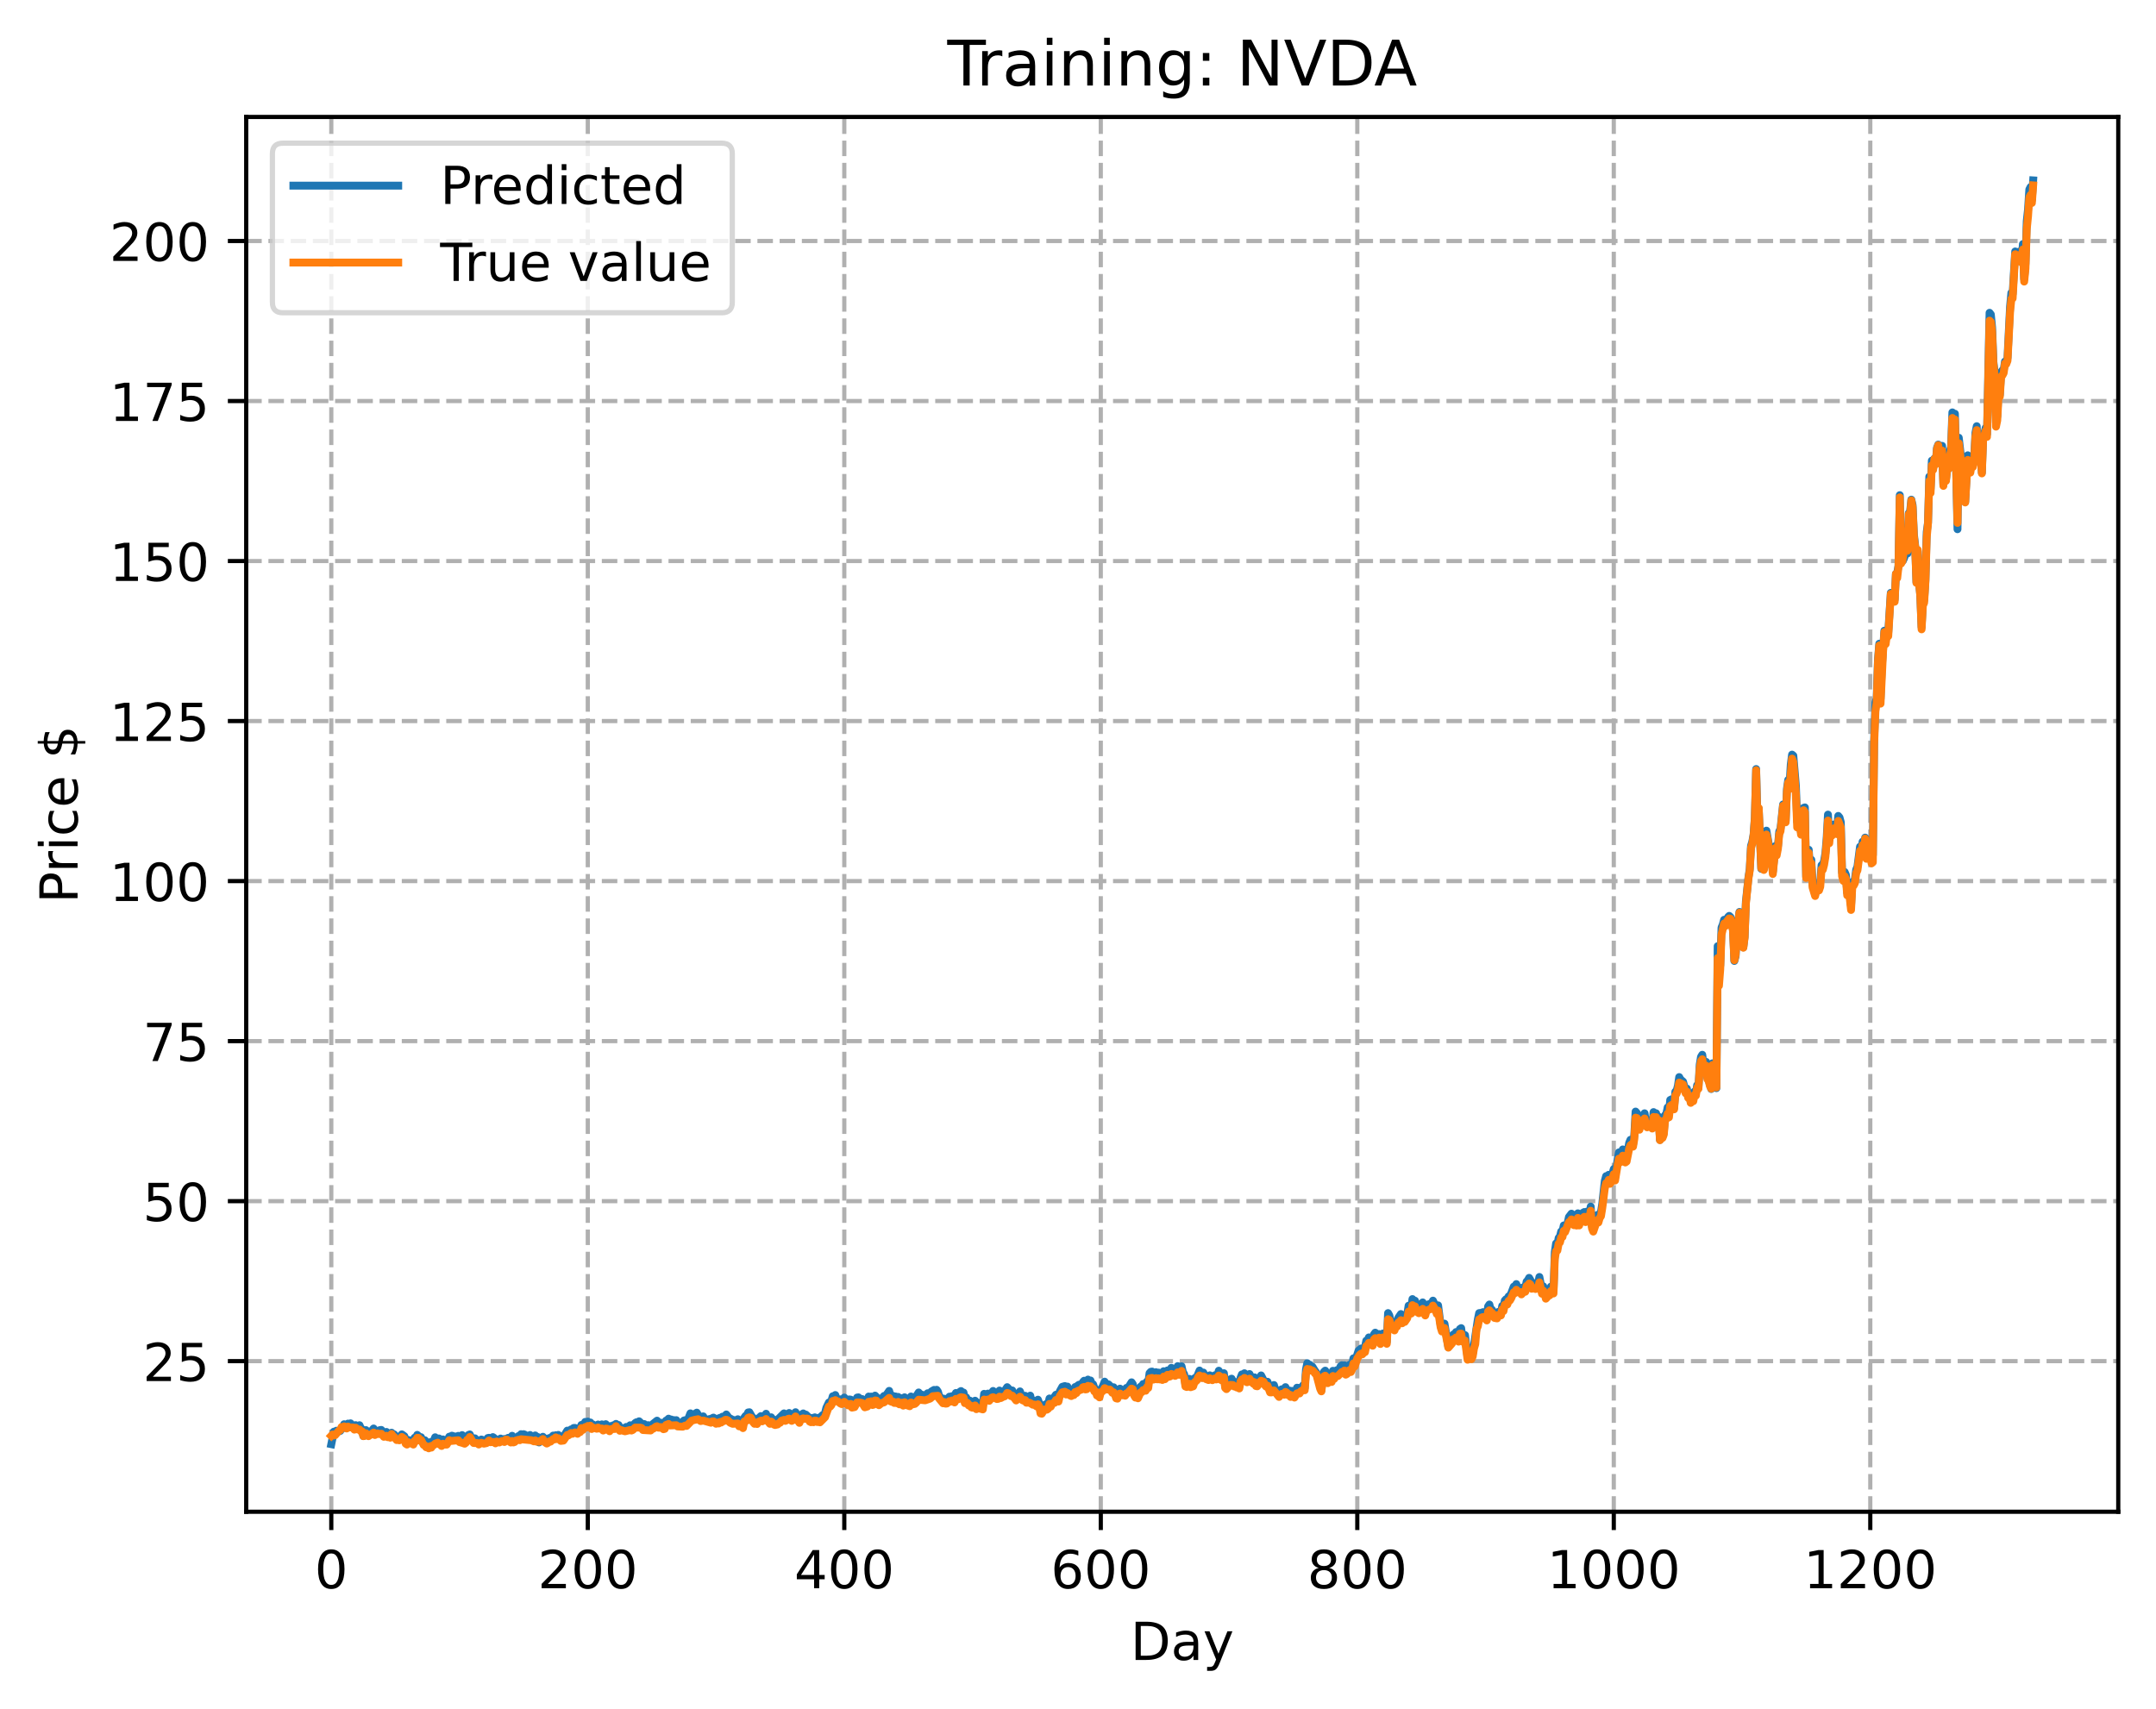 <?xml version="1.0" encoding="utf-8" standalone="no"?>
<!DOCTYPE svg PUBLIC "-//W3C//DTD SVG 1.1//EN"
  "http://www.w3.org/Graphics/SVG/1.1/DTD/svg11.dtd">
<!-- Created with matplotlib (https://matplotlib.org/) -->
<svg height="325.986pt" version="1.1" viewBox="0 0 411.286 325.986" width="411.286pt" xmlns="http://www.w3.org/2000/svg" xmlns:xlink="http://www.w3.org/1999/xlink">
 <defs>
  <style type="text/css">
*{stroke-linecap:butt;stroke-linejoin:round;}
  </style>
 </defs>
 <g id="figure_1">
  <g id="patch_1">
   <path d="M 0 325.986 
L 411.286 325.986 
L 411.286 0 
L 0 0 
z
" style="fill:#ffffff;"/>
  </g>
  <g id="axes_1">
   <g id="patch_2">
    <path d="M 46.966 288.43 
L 404.086 288.43 
L 404.086 22.318 
L 46.966 22.318 
z
" style="fill:#ffffff;"/>
   </g>
   <g id="matplotlib.axis_1">
    <g id="xtick_1">
     <g id="line2d_1">
      <path clip-path="url(#p883f208536)" d="M 63.198 288.43 
L 63.198 22.318 
" style="fill:none;stroke:#b0b0b0;stroke-dasharray:2.96,1.28;stroke-dashoffset:0;stroke-width:0.8;"/>
     </g>
     <g id="line2d_2">
      <defs>
       <path d="M 0 0 
L 0 3.5 
" id="m7220e47e85" style="stroke:#000000;stroke-width:0.8;"/>
      </defs>
      <g>
       <use style="stroke:#000000;stroke-width:0.8;" x="63.198" xlink:href="#m7220e47e85" y="288.43"/>
      </g>
     </g>
     <g id="text_1">
      <!-- 0 -->
      <defs>
       <path d="M 31.781 66.406 
Q 24.172 66.406 20.328 58.906 
Q 16.5 51.422 16.5 36.375 
Q 16.5 21.391 20.328 13.891 
Q 24.172 6.391 31.781 6.391 
Q 39.453 6.391 43.281 13.891 
Q 47.125 21.391 47.125 36.375 
Q 47.125 51.422 43.281 58.906 
Q 39.453 66.406 31.781 66.406 
z
M 31.781 74.219 
Q 44.047 74.219 50.516 64.516 
Q 56.984 54.828 56.984 36.375 
Q 56.984 17.969 50.516 8.266 
Q 44.047 -1.422 31.781 -1.422 
Q 19.531 -1.422 13.062 8.266 
Q 6.594 17.969 6.594 36.375 
Q 6.594 54.828 13.062 64.516 
Q 19.531 74.219 31.781 74.219 
z
" id="DejaVuSans-48"/>
      </defs>
      <g transform="translate(60.017 303.029)scale(0.1 -0.1)">
       <use xlink:href="#DejaVuSans-48"/>
      </g>
     </g>
    </g>
    <g id="xtick_2">
     <g id="line2d_3">
      <path clip-path="url(#p883f208536)" d="M 112.129 288.43 
L 112.129 22.318 
" style="fill:none;stroke:#b0b0b0;stroke-dasharray:2.96,1.28;stroke-dashoffset:0;stroke-width:0.8;"/>
     </g>
     <g id="line2d_4">
      <g>
       <use style="stroke:#000000;stroke-width:0.8;" x="112.129" xlink:href="#m7220e47e85" y="288.43"/>
      </g>
     </g>
     <g id="text_2">
      <!-- 200 -->
      <defs>
       <path d="M 19.188 8.297 
L 53.609 8.297 
L 53.609 0 
L 7.328 0 
L 7.328 8.297 
Q 12.938 14.109 22.625 23.891 
Q 32.328 33.688 34.812 36.531 
Q 39.547 41.844 41.422 45.531 
Q 43.312 49.219 43.312 52.781 
Q 43.312 58.594 39.234 62.25 
Q 35.156 65.922 28.609 65.922 
Q 23.969 65.922 18.812 64.312 
Q 13.672 62.703 7.812 59.422 
L 7.812 69.391 
Q 13.766 71.781 18.938 73 
Q 24.125 74.219 28.422 74.219 
Q 39.75 74.219 46.484 68.547 
Q 53.219 62.891 53.219 53.422 
Q 53.219 48.922 51.531 44.891 
Q 49.859 40.875 45.406 35.406 
Q 44.188 33.984 37.641 27.219 
Q 31.109 20.453 19.188 8.297 
z
" id="DejaVuSans-50"/>
      </defs>
      <g transform="translate(102.585 303.029)scale(0.1 -0.1)">
       <use xlink:href="#DejaVuSans-50"/>
       <use x="63.623" xlink:href="#DejaVuSans-48"/>
       <use x="127.246" xlink:href="#DejaVuSans-48"/>
      </g>
     </g>
    </g>
    <g id="xtick_3">
     <g id="line2d_5">
      <path clip-path="url(#p883f208536)" d="M 161.06 288.43 
L 161.06 22.318 
" style="fill:none;stroke:#b0b0b0;stroke-dasharray:2.96,1.28;stroke-dashoffset:0;stroke-width:0.8;"/>
     </g>
     <g id="line2d_6">
      <g>
       <use style="stroke:#000000;stroke-width:0.8;" x="161.06" xlink:href="#m7220e47e85" y="288.43"/>
      </g>
     </g>
     <g id="text_3">
      <!-- 400 -->
      <defs>
       <path d="M 37.797 64.312 
L 12.891 25.391 
L 37.797 25.391 
z
M 35.203 72.906 
L 47.609 72.906 
L 47.609 25.391 
L 58.016 25.391 
L 58.016 17.188 
L 47.609 17.188 
L 47.609 0 
L 37.797 0 
L 37.797 17.188 
L 4.891 17.188 
L 4.891 26.703 
z
" id="DejaVuSans-52"/>
      </defs>
      <g transform="translate(151.516 303.029)scale(0.1 -0.1)">
       <use xlink:href="#DejaVuSans-52"/>
       <use x="63.623" xlink:href="#DejaVuSans-48"/>
       <use x="127.246" xlink:href="#DejaVuSans-48"/>
      </g>
     </g>
    </g>
    <g id="xtick_4">
     <g id="line2d_7">
      <path clip-path="url(#p883f208536)" d="M 209.99 288.43 
L 209.99 22.318 
" style="fill:none;stroke:#b0b0b0;stroke-dasharray:2.96,1.28;stroke-dashoffset:0;stroke-width:0.8;"/>
     </g>
     <g id="line2d_8">
      <g>
       <use style="stroke:#000000;stroke-width:0.8;" x="209.99" xlink:href="#m7220e47e85" y="288.43"/>
      </g>
     </g>
     <g id="text_4">
      <!-- 600 -->
      <defs>
       <path d="M 33.016 40.375 
Q 26.375 40.375 22.484 35.828 
Q 18.609 31.297 18.609 23.391 
Q 18.609 15.531 22.484 10.953 
Q 26.375 6.391 33.016 6.391 
Q 39.656 6.391 43.531 10.953 
Q 47.406 15.531 47.406 23.391 
Q 47.406 31.297 43.531 35.828 
Q 39.656 40.375 33.016 40.375 
z
M 52.594 71.297 
L 52.594 62.312 
Q 48.875 64.062 45.094 64.984 
Q 41.312 65.922 37.594 65.922 
Q 27.828 65.922 22.672 59.328 
Q 17.531 52.734 16.797 39.406 
Q 19.672 43.656 24.016 45.922 
Q 28.375 48.188 33.594 48.188 
Q 44.578 48.188 50.953 41.516 
Q 57.328 34.859 57.328 23.391 
Q 57.328 12.156 50.688 5.359 
Q 44.047 -1.422 33.016 -1.422 
Q 20.359 -1.422 13.672 8.266 
Q 6.984 17.969 6.984 36.375 
Q 6.984 53.656 15.188 63.938 
Q 23.391 74.219 37.203 74.219 
Q 40.922 74.219 44.703 73.484 
Q 48.484 72.75 52.594 71.297 
z
" id="DejaVuSans-54"/>
      </defs>
      <g transform="translate(200.446 303.029)scale(0.1 -0.1)">
       <use xlink:href="#DejaVuSans-54"/>
       <use x="63.623" xlink:href="#DejaVuSans-48"/>
       <use x="127.246" xlink:href="#DejaVuSans-48"/>
      </g>
     </g>
    </g>
    <g id="xtick_5">
     <g id="line2d_9">
      <path clip-path="url(#p883f208536)" d="M 258.921 288.43 
L 258.921 22.318 
" style="fill:none;stroke:#b0b0b0;stroke-dasharray:2.96,1.28;stroke-dashoffset:0;stroke-width:0.8;"/>
     </g>
     <g id="line2d_10">
      <g>
       <use style="stroke:#000000;stroke-width:0.8;" x="258.921" xlink:href="#m7220e47e85" y="288.43"/>
      </g>
     </g>
     <g id="text_5">
      <!-- 800 -->
      <defs>
       <path d="M 31.781 34.625 
Q 24.75 34.625 20.719 30.859 
Q 16.703 27.094 16.703 20.516 
Q 16.703 13.922 20.719 10.156 
Q 24.75 6.391 31.781 6.391 
Q 38.812 6.391 42.859 10.172 
Q 46.922 13.969 46.922 20.516 
Q 46.922 27.094 42.891 30.859 
Q 38.875 34.625 31.781 34.625 
z
M 21.922 38.812 
Q 15.578 40.375 12.031 44.719 
Q 8.5 49.078 8.5 55.328 
Q 8.5 64.062 14.719 69.141 
Q 20.953 74.219 31.781 74.219 
Q 42.672 74.219 48.875 69.141 
Q 55.078 64.062 55.078 55.328 
Q 55.078 49.078 51.531 44.719 
Q 48 40.375 41.703 38.812 
Q 48.828 37.156 52.797 32.312 
Q 56.781 27.484 56.781 20.516 
Q 56.781 9.906 50.312 4.234 
Q 43.844 -1.422 31.781 -1.422 
Q 19.734 -1.422 13.25 4.234 
Q 6.781 9.906 6.781 20.516 
Q 6.781 27.484 10.781 32.312 
Q 14.797 37.156 21.922 38.812 
z
M 18.312 54.391 
Q 18.312 48.734 21.844 45.562 
Q 25.391 42.391 31.781 42.391 
Q 38.141 42.391 41.719 45.562 
Q 45.312 48.734 45.312 54.391 
Q 45.312 60.062 41.719 63.234 
Q 38.141 66.406 31.781 66.406 
Q 25.391 66.406 21.844 63.234 
Q 18.312 60.062 18.312 54.391 
z
" id="DejaVuSans-56"/>
      </defs>
      <g transform="translate(249.377 303.029)scale(0.1 -0.1)">
       <use xlink:href="#DejaVuSans-56"/>
       <use x="63.623" xlink:href="#DejaVuSans-48"/>
       <use x="127.246" xlink:href="#DejaVuSans-48"/>
      </g>
     </g>
    </g>
    <g id="xtick_6">
     <g id="line2d_11">
      <path clip-path="url(#p883f208536)" d="M 307.851 288.43 
L 307.851 22.318 
" style="fill:none;stroke:#b0b0b0;stroke-dasharray:2.96,1.28;stroke-dashoffset:0;stroke-width:0.8;"/>
     </g>
     <g id="line2d_12">
      <g>
       <use style="stroke:#000000;stroke-width:0.8;" x="307.851" xlink:href="#m7220e47e85" y="288.43"/>
      </g>
     </g>
     <g id="text_6">
      <!-- 1000 -->
      <defs>
       <path d="M 12.406 8.297 
L 28.516 8.297 
L 28.516 63.922 
L 10.984 60.406 
L 10.984 69.391 
L 28.422 72.906 
L 38.281 72.906 
L 38.281 8.297 
L 54.391 8.297 
L 54.391 0 
L 12.406 0 
z
" id="DejaVuSans-49"/>
      </defs>
      <g transform="translate(295.126 303.029)scale(0.1 -0.1)">
       <use xlink:href="#DejaVuSans-49"/>
       <use x="63.623" xlink:href="#DejaVuSans-48"/>
       <use x="127.246" xlink:href="#DejaVuSans-48"/>
       <use x="190.869" xlink:href="#DejaVuSans-48"/>
      </g>
     </g>
    </g>
    <g id="xtick_7">
     <g id="line2d_13">
      <path clip-path="url(#p883f208536)" d="M 356.782 288.43 
L 356.782 22.318 
" style="fill:none;stroke:#b0b0b0;stroke-dasharray:2.96,1.28;stroke-dashoffset:0;stroke-width:0.8;"/>
     </g>
     <g id="line2d_14">
      <g>
       <use style="stroke:#000000;stroke-width:0.8;" x="356.782" xlink:href="#m7220e47e85" y="288.43"/>
      </g>
     </g>
     <g id="text_7">
      <!-- 1200 -->
      <g transform="translate(344.057 303.029)scale(0.1 -0.1)">
       <use xlink:href="#DejaVuSans-49"/>
       <use x="63.623" xlink:href="#DejaVuSans-50"/>
       <use x="127.246" xlink:href="#DejaVuSans-48"/>
       <use x="190.869" xlink:href="#DejaVuSans-48"/>
      </g>
     </g>
    </g>
    <g id="text_8">
     <!-- Day -->
     <defs>
      <path d="M 19.672 64.797 
L 19.672 8.109 
L 31.594 8.109 
Q 46.688 8.109 53.688 14.938 
Q 60.688 21.781 60.688 36.531 
Q 60.688 51.172 53.688 57.984 
Q 46.688 64.797 31.594 64.797 
z
M 9.812 72.906 
L 30.078 72.906 
Q 51.266 72.906 61.172 64.094 
Q 71.094 55.281 71.094 36.531 
Q 71.094 17.672 61.125 8.828 
Q 51.172 0 30.078 0 
L 9.812 0 
z
" id="DejaVuSans-68"/>
      <path d="M 34.281 27.484 
Q 23.391 27.484 19.188 25 
Q 14.984 22.516 14.984 16.5 
Q 14.984 11.719 18.141 8.906 
Q 21.297 6.109 26.703 6.109 
Q 34.188 6.109 38.703 11.406 
Q 43.219 16.703 43.219 25.484 
L 43.219 27.484 
z
M 52.203 31.203 
L 52.203 0 
L 43.219 0 
L 43.219 8.297 
Q 40.141 3.328 35.547 0.953 
Q 30.953 -1.422 24.312 -1.422 
Q 15.922 -1.422 10.953 3.297 
Q 6 8.016 6 15.922 
Q 6 25.141 12.172 29.828 
Q 18.359 34.516 30.609 34.516 
L 43.219 34.516 
L 43.219 35.406 
Q 43.219 41.609 39.141 45 
Q 35.062 48.391 27.688 48.391 
Q 23 48.391 18.547 47.266 
Q 14.109 46.141 10.016 43.891 
L 10.016 52.203 
Q 14.938 54.109 19.578 55.047 
Q 24.219 56 28.609 56 
Q 40.484 56 46.344 49.844 
Q 52.203 43.703 52.203 31.203 
z
" id="DejaVuSans-97"/>
      <path d="M 32.172 -5.078 
Q 28.375 -14.844 24.75 -17.812 
Q 21.141 -20.797 15.094 -20.797 
L 7.906 -20.797 
L 7.906 -13.281 
L 13.188 -13.281 
Q 16.891 -13.281 18.938 -11.516 
Q 21 -9.766 23.484 -3.219 
L 25.094 0.875 
L 2.984 54.688 
L 12.5 54.688 
L 29.594 11.922 
L 46.688 54.688 
L 56.203 54.688 
z
" id="DejaVuSans-121"/>
     </defs>
     <g transform="translate(215.652 316.707)scale(0.1 -0.1)">
      <use xlink:href="#DejaVuSans-68"/>
      <use x="77.002" xlink:href="#DejaVuSans-97"/>
      <use x="138.281" xlink:href="#DejaVuSans-121"/>
     </g>
    </g>
   </g>
   <g id="matplotlib.axis_2">
    <g id="ytick_1">
     <g id="line2d_15">
      <path clip-path="url(#p883f208536)" d="M 46.966 259.701 
L 404.086 259.701 
" style="fill:none;stroke:#b0b0b0;stroke-dasharray:2.96,1.28;stroke-dashoffset:0;stroke-width:0.8;"/>
     </g>
     <g id="line2d_16">
      <defs>
       <path d="M 0 0 
L -3.5 0 
" id="ma5b68814be" style="stroke:#000000;stroke-width:0.8;"/>
      </defs>
      <g>
       <use style="stroke:#000000;stroke-width:0.8;" x="46.966" xlink:href="#ma5b68814be" y="259.701"/>
      </g>
     </g>
     <g id="text_9">
      <!-- 25 -->
      <defs>
       <path d="M 10.797 72.906 
L 49.516 72.906 
L 49.516 64.594 
L 19.828 64.594 
L 19.828 46.734 
Q 21.969 47.469 24.109 47.828 
Q 26.266 48.188 28.422 48.188 
Q 40.625 48.188 47.75 41.5 
Q 54.891 34.812 54.891 23.391 
Q 54.891 11.625 47.562 5.094 
Q 40.234 -1.422 26.906 -1.422 
Q 22.312 -1.422 17.547 -0.641 
Q 12.797 0.141 7.719 1.703 
L 7.719 11.625 
Q 12.109 9.234 16.797 8.062 
Q 21.484 6.891 26.703 6.891 
Q 35.156 6.891 40.078 11.328 
Q 45.016 15.766 45.016 23.391 
Q 45.016 31 40.078 35.438 
Q 35.156 39.891 26.703 39.891 
Q 22.75 39.891 18.812 39.016 
Q 14.891 38.141 10.797 36.281 
z
" id="DejaVuSans-53"/>
      </defs>
      <g transform="translate(27.241 263.5)scale(0.1 -0.1)">
       <use xlink:href="#DejaVuSans-50"/>
       <use x="63.623" xlink:href="#DejaVuSans-53"/>
      </g>
     </g>
    </g>
    <g id="ytick_2">
     <g id="line2d_17">
      <path clip-path="url(#p883f208536)" d="M 46.966 229.169 
L 404.086 229.169 
" style="fill:none;stroke:#b0b0b0;stroke-dasharray:2.96,1.28;stroke-dashoffset:0;stroke-width:0.8;"/>
     </g>
     <g id="line2d_18">
      <g>
       <use style="stroke:#000000;stroke-width:0.8;" x="46.966" xlink:href="#ma5b68814be" y="229.169"/>
      </g>
     </g>
     <g id="text_10">
      <!-- 50 -->
      <g transform="translate(27.241 232.969)scale(0.1 -0.1)">
       <use xlink:href="#DejaVuSans-53"/>
       <use x="63.623" xlink:href="#DejaVuSans-48"/>
      </g>
     </g>
    </g>
    <g id="ytick_3">
     <g id="line2d_19">
      <path clip-path="url(#p883f208536)" d="M 46.966 198.638 
L 404.086 198.638 
" style="fill:none;stroke:#b0b0b0;stroke-dasharray:2.96,1.28;stroke-dashoffset:0;stroke-width:0.8;"/>
     </g>
     <g id="line2d_20">
      <g>
       <use style="stroke:#000000;stroke-width:0.8;" x="46.966" xlink:href="#ma5b68814be" y="198.638"/>
      </g>
     </g>
     <g id="text_11">
      <!-- 75 -->
      <defs>
       <path d="M 8.203 72.906 
L 55.078 72.906 
L 55.078 68.703 
L 28.609 0 
L 18.312 0 
L 43.219 64.594 
L 8.203 64.594 
z
" id="DejaVuSans-55"/>
      </defs>
      <g transform="translate(27.241 202.437)scale(0.1 -0.1)">
       <use xlink:href="#DejaVuSans-55"/>
       <use x="63.623" xlink:href="#DejaVuSans-53"/>
      </g>
     </g>
    </g>
    <g id="ytick_4">
     <g id="line2d_21">
      <path clip-path="url(#p883f208536)" d="M 46.966 168.107 
L 404.086 168.107 
" style="fill:none;stroke:#b0b0b0;stroke-dasharray:2.96,1.28;stroke-dashoffset:0;stroke-width:0.8;"/>
     </g>
     <g id="line2d_22">
      <g>
       <use style="stroke:#000000;stroke-width:0.8;" x="46.966" xlink:href="#ma5b68814be" y="168.107"/>
      </g>
     </g>
     <g id="text_12">
      <!-- 100 -->
      <g transform="translate(20.878 171.906)scale(0.1 -0.1)">
       <use xlink:href="#DejaVuSans-49"/>
       <use x="63.623" xlink:href="#DejaVuSans-48"/>
       <use x="127.246" xlink:href="#DejaVuSans-48"/>
      </g>
     </g>
    </g>
    <g id="ytick_5">
     <g id="line2d_23">
      <path clip-path="url(#p883f208536)" d="M 46.966 137.575 
L 404.086 137.575 
" style="fill:none;stroke:#b0b0b0;stroke-dasharray:2.96,1.28;stroke-dashoffset:0;stroke-width:0.8;"/>
     </g>
     <g id="line2d_24">
      <g>
       <use style="stroke:#000000;stroke-width:0.8;" x="46.966" xlink:href="#ma5b68814be" y="137.575"/>
      </g>
     </g>
     <g id="text_13">
      <!-- 125 -->
      <g transform="translate(20.878 141.374)scale(0.1 -0.1)">
       <use xlink:href="#DejaVuSans-49"/>
       <use x="63.623" xlink:href="#DejaVuSans-50"/>
       <use x="127.246" xlink:href="#DejaVuSans-53"/>
      </g>
     </g>
    </g>
    <g id="ytick_6">
     <g id="line2d_25">
      <path clip-path="url(#p883f208536)" d="M 46.966 107.044 
L 404.086 107.044 
" style="fill:none;stroke:#b0b0b0;stroke-dasharray:2.96,1.28;stroke-dashoffset:0;stroke-width:0.8;"/>
     </g>
     <g id="line2d_26">
      <g>
       <use style="stroke:#000000;stroke-width:0.8;" x="46.966" xlink:href="#ma5b68814be" y="107.044"/>
      </g>
     </g>
     <g id="text_14">
      <!-- 150 -->
      <g transform="translate(20.878 110.843)scale(0.1 -0.1)">
       <use xlink:href="#DejaVuSans-49"/>
       <use x="63.623" xlink:href="#DejaVuSans-53"/>
       <use x="127.246" xlink:href="#DejaVuSans-48"/>
      </g>
     </g>
    </g>
    <g id="ytick_7">
     <g id="line2d_27">
      <path clip-path="url(#p883f208536)" d="M 46.966 76.513 
L 404.086 76.513 
" style="fill:none;stroke:#b0b0b0;stroke-dasharray:2.96,1.28;stroke-dashoffset:0;stroke-width:0.8;"/>
     </g>
     <g id="line2d_28">
      <g>
       <use style="stroke:#000000;stroke-width:0.8;" x="46.966" xlink:href="#ma5b68814be" y="76.513"/>
      </g>
     </g>
     <g id="text_15">
      <!-- 175 -->
      <g transform="translate(20.878 80.312)scale(0.1 -0.1)">
       <use xlink:href="#DejaVuSans-49"/>
       <use x="63.623" xlink:href="#DejaVuSans-55"/>
       <use x="127.246" xlink:href="#DejaVuSans-53"/>
      </g>
     </g>
    </g>
    <g id="ytick_8">
     <g id="line2d_29">
      <path clip-path="url(#p883f208536)" d="M 46.966 45.981 
L 404.086 45.981 
" style="fill:none;stroke:#b0b0b0;stroke-dasharray:2.96,1.28;stroke-dashoffset:0;stroke-width:0.8;"/>
     </g>
     <g id="line2d_30">
      <g>
       <use style="stroke:#000000;stroke-width:0.8;" x="46.966" xlink:href="#ma5b68814be" y="45.981"/>
      </g>
     </g>
     <g id="text_16">
      <!-- 200 -->
      <g transform="translate(20.878 49.78)scale(0.1 -0.1)">
       <use xlink:href="#DejaVuSans-50"/>
       <use x="63.623" xlink:href="#DejaVuSans-48"/>
       <use x="127.246" xlink:href="#DejaVuSans-48"/>
      </g>
     </g>
    </g>
    <g id="text_17">
     <!-- Price $ -->
     <defs>
      <path d="M 19.672 64.797 
L 19.672 37.406 
L 32.078 37.406 
Q 38.969 37.406 42.719 40.969 
Q 46.484 44.531 46.484 51.125 
Q 46.484 57.672 42.719 61.234 
Q 38.969 64.797 32.078 64.797 
z
M 9.812 72.906 
L 32.078 72.906 
Q 44.344 72.906 50.609 67.359 
Q 56.891 61.812 56.891 51.125 
Q 56.891 40.328 50.609 34.812 
Q 44.344 29.297 32.078 29.297 
L 19.672 29.297 
L 19.672 0 
L 9.812 0 
z
" id="DejaVuSans-80"/>
      <path d="M 41.109 46.297 
Q 39.594 47.172 37.812 47.578 
Q 36.031 48 33.891 48 
Q 26.266 48 22.188 43.047 
Q 18.109 38.094 18.109 28.812 
L 18.109 0 
L 9.078 0 
L 9.078 54.688 
L 18.109 54.688 
L 18.109 46.188 
Q 20.953 51.172 25.484 53.578 
Q 30.031 56 36.531 56 
Q 37.453 56 38.578 55.875 
Q 39.703 55.766 41.062 55.516 
z
" id="DejaVuSans-114"/>
      <path d="M 9.422 54.688 
L 18.406 54.688 
L 18.406 0 
L 9.422 0 
z
M 9.422 75.984 
L 18.406 75.984 
L 18.406 64.594 
L 9.422 64.594 
z
" id="DejaVuSans-105"/>
      <path d="M 48.781 52.594 
L 48.781 44.188 
Q 44.969 46.297 41.141 47.344 
Q 37.312 48.391 33.406 48.391 
Q 24.656 48.391 19.812 42.844 
Q 14.984 37.312 14.984 27.297 
Q 14.984 17.281 19.812 11.734 
Q 24.656 6.203 33.406 6.203 
Q 37.312 6.203 41.141 7.25 
Q 44.969 8.297 48.781 10.406 
L 48.781 2.094 
Q 45.016 0.344 40.984 -0.531 
Q 36.969 -1.422 32.422 -1.422 
Q 20.062 -1.422 12.781 6.344 
Q 5.516 14.109 5.516 27.297 
Q 5.516 40.672 12.859 48.328 
Q 20.219 56 33.016 56 
Q 37.156 56 41.109 55.141 
Q 45.062 54.297 48.781 52.594 
z
" id="DejaVuSans-99"/>
      <path d="M 56.203 29.594 
L 56.203 25.203 
L 14.891 25.203 
Q 15.484 15.922 20.484 11.062 
Q 25.484 6.203 34.422 6.203 
Q 39.594 6.203 44.453 7.469 
Q 49.312 8.734 54.109 11.281 
L 54.109 2.781 
Q 49.266 0.734 44.188 -0.344 
Q 39.109 -1.422 33.891 -1.422 
Q 20.797 -1.422 13.156 6.188 
Q 5.516 13.812 5.516 26.812 
Q 5.516 40.234 12.766 48.109 
Q 20.016 56 32.328 56 
Q 43.359 56 49.781 48.891 
Q 56.203 41.797 56.203 29.594 
z
M 47.219 32.234 
Q 47.125 39.594 43.094 43.984 
Q 39.062 48.391 32.422 48.391 
Q 24.906 48.391 20.391 44.141 
Q 15.875 39.891 15.188 32.172 
z
" id="DejaVuSans-101"/>
      <path id="DejaVuSans-32"/>
      <path d="M 33.797 -14.703 
L 28.906 -14.703 
L 28.859 0 
Q 23.734 0.094 18.609 1.188 
Q 13.484 2.297 8.297 4.5 
L 8.297 13.281 
Q 13.281 10.156 18.375 8.562 
Q 23.484 6.984 28.906 6.938 
L 28.906 29.203 
Q 18.109 30.953 13.203 35.156 
Q 8.297 39.359 8.297 46.688 
Q 8.297 54.641 13.625 59.219 
Q 18.953 63.812 28.906 64.5 
L 28.906 75.984 
L 33.797 75.984 
L 33.797 64.656 
Q 38.328 64.453 42.578 63.688 
Q 46.828 62.938 50.875 61.625 
L 50.875 53.078 
Q 46.828 55.125 42.547 56.25 
Q 38.281 57.375 33.797 57.562 
L 33.797 36.719 
Q 44.875 35.016 50.094 30.609 
Q 55.328 26.219 55.328 18.609 
Q 55.328 10.359 49.781 5.594 
Q 44.234 0.828 33.797 0.094 
z
M 28.906 37.594 
L 28.906 57.625 
Q 23.25 56.984 20.266 54.391 
Q 17.281 51.812 17.281 47.516 
Q 17.281 43.312 20.031 40.969 
Q 22.797 38.625 28.906 37.594 
z
M 33.797 28.219 
L 33.797 7.078 
Q 39.984 7.906 43.141 10.594 
Q 46.297 13.281 46.297 17.672 
Q 46.297 21.969 43.281 24.5 
Q 40.281 27.047 33.797 28.219 
z
" id="DejaVuSans-36"/>
     </defs>
     <g transform="translate(14.798 172.342)rotate(-90)scale(0.1 -0.1)">
      <use xlink:href="#DejaVuSans-80"/>
      <use x="58.553" xlink:href="#DejaVuSans-114"/>
      <use x="99.666" xlink:href="#DejaVuSans-105"/>
      <use x="127.449" xlink:href="#DejaVuSans-99"/>
      <use x="182.43" xlink:href="#DejaVuSans-101"/>
      <use x="243.953" xlink:href="#DejaVuSans-32"/>
      <use x="275.74" xlink:href="#DejaVuSans-36"/>
     </g>
    </g>
   </g>
   <g id="line2d_31">
    <path clip-path="url(#p883f208536)" d="M 63.198 275.542 
L 63.688 273.153 
L 63.932 273.193 
L 64.177 272.97 
L 64.422 273.181 
L 64.666 273.011 
L 64.911 273.013 
L 65.156 272.486 
L 65.4 272.522 
L 65.645 271.734 
L 65.89 272.17 
L 66.134 272.116 
L 66.379 271.616 
L 66.623 271.948 
L 66.868 271.563 
L 67.113 271.919 
L 67.357 271.911 
L 67.602 272.481 
L 67.847 271.908 
L 68.091 272.393 
L 68.581 271.923 
L 68.825 272.485 
L 69.07 272.677 
L 69.315 273.994 
L 69.804 272.856 
L 70.049 273.501 
L 70.293 273.792 
L 71.272 272.548 
L 71.761 273.432 
L 72.006 273.048 
L 72.495 272.846 
L 72.74 272.823 
L 73.229 273.392 
L 73.718 273.204 
L 73.963 273.847 
L 74.208 273.577 
L 74.452 273.805 
L 74.697 273.35 
L 74.942 273.649 
L 75.186 273.666 
L 75.431 273.936 
L 75.676 274.495 
L 75.92 274.306 
L 76.165 274.588 
L 76.41 274.254 
L 76.654 273.662 
L 77.144 274.018 
L 77.388 274.845 
L 77.633 274.902 
L 77.878 274.733 
L 78.122 274.921 
L 78.367 274.815 
L 78.611 275.011 
L 78.856 275.012 
L 79.101 274.303 
L 79.345 274.452 
L 79.59 273.764 
L 80.079 274.215 
L 80.324 274.206 
L 80.569 275.125 
L 80.813 275.084 
L 81.058 274.793 
L 81.303 275.648 
L 81.547 275.304 
L 81.792 275.778 
L 82.037 275.16 
L 82.281 275.578 
L 82.526 275.373 
L 83.015 274.22 
L 83.26 274.486 
L 83.749 274.45 
L 83.994 274.842 
L 84.239 274.904 
L 84.483 274.63 
L 84.728 274.934 
L 84.972 274.757 
L 85.217 275.025 
L 85.706 274.104 
L 85.951 274.547 
L 86.196 273.92 
L 86.44 273.989 
L 86.685 274.222 
L 86.93 274.072 
L 87.174 274.075 
L 87.419 273.955 
L 87.664 274.393 
L 87.908 274.261 
L 88.153 273.807 
L 88.398 274.507 
L 88.642 274.86 
L 88.887 274.639 
L 89.132 274.043 
L 89.376 273.775 
L 89.621 273.68 
L 89.866 274.223 
L 90.11 274.356 
L 90.355 274.816 
L 90.599 274.422 
L 91.089 274.97 
L 91.333 274.968 
L 91.823 274.649 
L 92.067 274.736 
L 92.312 275.174 
L 92.801 275.126 
L 93.046 274.369 
L 93.291 274.317 
L 93.535 274.66 
L 93.78 274.565 
L 94.025 274.187 
L 94.269 274.358 
L 94.514 275.061 
L 94.759 274.789 
L 95.003 274.819 
L 95.493 274.463 
L 95.982 274.927 
L 96.227 274.545 
L 96.471 274.586 
L 96.96 274.327 
L 97.205 274.695 
L 97.45 274.625 
L 97.694 273.937 
L 98.184 274.929 
L 98.428 274.72 
L 98.918 273.985 
L 99.162 274.213 
L 99.407 273.627 
L 99.652 274.031 
L 99.896 273.632 
L 100.141 273.734 
L 100.386 274.456 
L 100.875 274 
L 101.12 273.788 
L 101.609 274.275 
L 101.854 274.22 
L 102.098 273.872 
L 102.343 274.688 
L 102.587 274.165 
L 102.832 275.207 
L 103.077 274.342 
L 103.321 274.356 
L 103.566 274.127 
L 103.811 274.67 
L 104.055 274.462 
L 104.545 274.882 
L 104.789 274.37 
L 105.034 274.442 
L 105.523 273.898 
L 105.768 274.468 
L 106.013 273.833 
L 106.257 274.369 
L 106.502 273.771 
L 107.236 274.544 
L 108.215 272.954 
L 108.459 273.333 
L 108.948 272.716 
L 109.193 273.02 
L 109.438 272.447 
L 109.682 272.435 
L 110.172 272.907 
L 110.416 272.497 
L 110.661 272.484 
L 110.906 271.868 
L 111.15 272.281 
L 111.64 271.287 
L 111.884 271.784 
L 112.129 271.229 
L 112.374 271.604 
L 112.618 271.401 
L 112.863 272.432 
L 113.108 271.779 
L 113.352 272.085 
L 113.597 272.002 
L 113.842 272.167 
L 114.086 271.788 
L 114.575 272.213 
L 114.82 271.759 
L 115.065 271.857 
L 115.309 272.3 
L 115.554 271.725 
L 116.288 272.586 
L 116.533 272.071 
L 116.777 272.242 
L 117.022 271.921 
L 117.267 272.202 
L 117.511 271.667 
L 117.756 272.096 
L 118.001 271.885 
L 118.245 272.609 
L 118.49 272.424 
L 119.224 272.546 
L 119.469 272.247 
L 119.713 272.428 
L 120.203 271.931 
L 120.447 272.326 
L 121.181 271.496 
L 121.426 271.351 
L 121.67 271.563 
L 121.915 271.174 
L 122.649 271.869 
L 122.894 271.7 
L 123.138 272.223 
L 123.383 272.143 
L 123.628 271.914 
L 124.117 272.04 
L 124.851 271.444 
L 125.34 271.052 
L 125.585 271.493 
L 125.83 271.638 
L 126.074 271.445 
L 126.563 272.264 
L 126.808 271.855 
L 127.053 271.045 
L 127.297 270.94 
L 127.542 270.67 
L 127.787 271.183 
L 128.031 270.828 
L 128.276 271.251 
L 128.521 270.941 
L 128.765 271.074 
L 129.01 270.956 
L 129.255 271.631 
L 129.499 271.389 
L 129.989 271.613 
L 130.478 271.015 
L 130.723 270.959 
L 130.967 271.542 
L 131.701 269.658 
L 131.946 270.154 
L 132.924 269.524 
L 133.658 270.782 
L 134.148 270.233 
L 134.392 270.734 
L 135.126 270.859 
L 135.371 270.741 
L 135.616 271.162 
L 135.86 270.581 
L 136.105 270.469 
L 136.594 271.117 
L 136.839 270.675 
L 137.084 271.045 
L 137.328 270.511 
L 137.573 270.698 
L 137.818 270.294 
L 138.062 270.444 
L 138.551 269.871 
L 139.041 270.52 
L 139.53 270.763 
L 139.775 271.212 
L 140.019 270.928 
L 140.264 271.161 
L 140.509 271.156 
L 140.753 270.78 
L 140.998 271.695 
L 141.243 271.788 
L 141.487 271.157 
L 141.732 271.952 
L 141.977 270.496 
L 142.221 270.149 
L 142.466 270.145 
L 142.711 269.488 
L 142.955 269.445 
L 143.445 270.3 
L 143.689 270.529 
L 143.934 271.129 
L 144.178 270.96 
L 144.423 271.357 
L 144.668 270.635 
L 145.157 270.178 
L 145.402 270.512 
L 145.646 270.174 
L 145.891 270.198 
L 146.136 269.734 
L 146.38 270.513 
L 146.87 271.135 
L 147.114 270.408 
L 147.359 270.814 
L 147.604 270.852 
L 147.848 271.358 
L 149.561 269.665 
L 149.806 270.31 
L 150.539 269.587 
L 150.784 270.112 
L 151.029 270.262 
L 151.763 269.44 
L 152.007 270.245 
L 152.252 270.468 
L 152.497 271.095 
L 152.741 270.011 
L 153.231 269.672 
L 153.475 270.218 
L 153.72 269.893 
L 154.454 270.581 
L 154.699 271.013 
L 154.943 270.529 
L 155.188 270.873 
L 155.433 270.417 
L 155.922 270.642 
L 156.656 270.294 
L 156.9 270.013 
L 157.145 269.994 
L 157.39 269.575 
L 157.634 268.605 
L 158.124 267.578 
L 158.368 267.623 
L 158.613 267.236 
L 158.858 266.393 
L 159.102 267.03 
L 159.347 266.161 
L 159.592 266.891 
L 159.836 266.895 
L 160.081 267.074 
L 160.326 266.983 
L 160.57 267.477 
L 161.06 266.643 
L 161.304 267.21 
L 161.549 266.988 
L 161.794 267.306 
L 162.038 267 
L 162.283 267.044 
L 162.527 267.866 
L 162.772 267.484 
L 163.017 267.614 
L 163.506 266.643 
L 163.751 266.603 
L 164.24 267.013 
L 164.485 266.933 
L 164.974 268.017 
L 165.463 267.59 
L 165.708 266.45 
L 165.953 266.937 
L 166.197 266.454 
L 166.442 267.533 
L 166.687 267.044 
L 166.931 266.274 
L 167.176 266.533 
L 167.665 267.407 
L 167.91 266.986 
L 168.154 266.882 
L 168.644 266.336 
L 168.888 266.452 
L 169.622 265.369 
L 169.867 266.317 
L 170.112 266.72 
L 170.356 266.326 
L 170.601 267.013 
L 170.846 266.442 
L 171.09 266.986 
L 171.335 266.519 
L 171.58 267.294 
L 172.069 266.762 
L 172.314 267.713 
L 172.558 266.592 
L 172.803 267.054 
L 173.537 267.459 
L 173.782 266.445 
L 174.026 267.06 
L 174.271 266.931 
L 174.76 266.43 
L 175.249 265.675 
L 175.494 266.073 
L 175.739 266.045 
L 176.228 266.443 
L 176.962 265.822 
L 177.207 265.982 
L 177.451 265.896 
L 177.696 265.472 
L 178.185 265.187 
L 178.43 265.673 
L 178.675 265.163 
L 178.919 265.511 
L 179.164 266.352 
L 179.653 266.839 
L 179.898 267.203 
L 180.142 266.868 
L 180.387 267.332 
L 180.632 267.389 
L 181.121 266.474 
L 181.366 266.845 
L 181.61 266.372 
L 182.1 266.837 
L 182.344 265.772 
L 182.589 266.226 
L 182.834 266.005 
L 183.078 265.574 
L 183.323 265.403 
L 183.568 265.66 
L 183.812 265.689 
L 184.057 267.146 
L 184.302 266.594 
L 184.791 267.502 
L 185.036 267.238 
L 185.28 267.897 
L 185.525 268.097 
L 186.014 267.246 
L 186.259 268.178 
L 186.503 267.607 
L 186.748 267.887 
L 186.993 267.786 
L 187.482 268.199 
L 187.727 265.934 
L 187.971 266.089 
L 188.461 265.887 
L 188.705 266.471 
L 189.439 265.387 
L 189.929 266.312 
L 190.418 265.862 
L 190.663 265.307 
L 190.907 265.824 
L 191.152 265.554 
L 191.641 265.394 
L 192.13 264.66 
L 192.375 264.921 
L 192.864 265.57 
L 193.109 265.288 
L 193.354 265.986 
L 193.843 266.667 
L 194.088 266.153 
L 194.332 265.991 
L 194.577 265.467 
L 194.822 266.192 
L 195.066 266.265 
L 195.311 266.63 
L 195.556 266.307 
L 195.8 266.823 
L 196.045 266.647 
L 196.29 266.823 
L 196.534 266.28 
L 196.779 267.319 
L 197.024 267.584 
L 197.268 267.253 
L 197.758 267.819 
L 198.002 267.05 
L 198.247 267.709 
L 198.491 269.159 
L 198.736 269.096 
L 198.981 268.434 
L 199.47 267.936 
L 199.715 268.358 
L 199.959 267.85 
L 200.204 266.821 
L 200.449 267.522 
L 201.427 266.109 
L 201.672 266.536 
L 201.917 266.588 
L 202.161 265.471 
L 202.651 264.589 
L 203.14 264.451 
L 203.385 265.394 
L 203.629 264.549 
L 203.874 265.232 
L 204.118 265.179 
L 204.363 265.661 
L 204.608 265.21 
L 204.852 265.776 
L 205.097 264.629 
L 205.342 265.143 
L 205.586 264.364 
L 205.831 264.198 
L 206.076 264.186 
L 206.32 264.508 
L 206.565 263.71 
L 206.81 263.437 
L 207.054 264.471 
L 207.299 264.037 
L 207.544 263.217 
L 207.788 263.947 
L 208.033 263.385 
L 208.278 264.105 
L 208.522 264.108 
L 208.767 264.808 
L 209.012 265.032 
L 209.256 265.765 
L 209.501 265.649 
L 209.746 266.084 
L 209.99 265.114 
L 210.235 264.827 
L 210.724 263.61 
L 210.969 263.967 
L 211.213 264.592 
L 211.458 264.13 
L 211.947 264.607 
L 212.192 265.333 
L 212.437 264.679 
L 212.926 266.23 
L 213.171 266.338 
L 213.415 265.144 
L 213.66 264.945 
L 213.905 265.425 
L 214.149 265.647 
L 214.394 265.181 
L 214.639 265.622 
L 214.883 264.808 
L 215.128 264.782 
L 215.373 264.519 
L 215.862 263.734 
L 216.106 264.099 
L 216.351 265.657 
L 216.596 266.17 
L 216.84 265.255 
L 217.085 266.134 
L 217.574 264.574 
L 217.819 264.562 
L 218.064 264.057 
L 218.553 264.782 
L 218.798 263.587 
L 219.042 263.996 
L 219.287 261.992 
L 219.532 261.726 
L 219.776 261.687 
L 220.021 262.321 
L 220.51 261.8 
L 220.755 262.436 
L 221 261.882 
L 221.244 262.4 
L 221.489 262.223 
L 221.734 262.505 
L 221.978 261.618 
L 222.223 262.339 
L 222.712 261.469 
L 222.957 262.03 
L 223.201 261.628 
L 223.446 260.974 
L 223.935 261.767 
L 224.18 261.646 
L 224.669 260.645 
L 224.914 261.617 
L 225.403 260.678 
L 225.648 261.79 
L 225.893 262.178 
L 226.137 264.174 
L 226.382 264.261 
L 226.627 263.281 
L 226.871 263.073 
L 227.116 264.231 
L 227.361 263.946 
L 227.605 263.964 
L 227.85 262.981 
L 228.339 262.683 
L 228.828 261.488 
L 229.318 262.859 
L 229.562 261.873 
L 229.807 262.42 
L 230.296 262.823 
L 230.541 263.187 
L 230.786 262.402 
L 231.275 263.2 
L 231.764 262.387 
L 232.009 262.865 
L 232.254 262.483 
L 232.498 261.52 
L 232.743 261.923 
L 232.988 263.012 
L 233.477 261.998 
L 233.722 264.54 
L 233.966 264.807 
L 234.211 264.088 
L 234.455 263.867 
L 234.7 263.165 
L 234.945 263.043 
L 235.434 263.989 
L 235.679 263.681 
L 235.923 264.155 
L 236.168 264.178 
L 236.413 264.496 
L 236.657 262.856 
L 236.902 262.228 
L 237.147 262.636 
L 237.391 262.007 
L 237.881 263.289 
L 238.37 262.159 
L 238.615 263.22 
L 238.859 262.705 
L 239.104 263.506 
L 239.349 262.797 
L 239.593 263.906 
L 239.838 264.113 
L 240.327 263.296 
L 240.572 262.421 
L 241.55 264.297 
L 241.795 263.628 
L 242.284 265.307 
L 242.529 265.298 
L 243.018 264.252 
L 243.508 265.788 
L 243.752 265.693 
L 243.997 266.13 
L 244.242 265.418 
L 244.486 265.075 
L 244.731 265.038 
L 244.976 265.612 
L 245.22 264.656 
L 245.709 265.804 
L 245.954 265.301 
L 246.199 266.132 
L 246.443 265.376 
L 246.933 266.297 
L 247.422 264.764 
L 247.667 264.8 
L 247.911 265.181 
L 248.645 264.265 
L 248.89 264.82 
L 249.135 261.248 
L 249.379 260.089 
L 249.624 260.83 
L 249.869 260.388 
L 250.113 261.139 
L 250.358 260.752 
L 250.847 261.554 
L 251.092 261.864 
L 252.07 265.248 
L 252.315 262.921 
L 252.56 261.74 
L 252.804 261.51 
L 253.049 262.054 
L 253.294 263.369 
L 253.538 262.362 
L 253.783 262.05 
L 254.028 263.03 
L 254.272 261.541 
L 254.517 262.32 
L 254.762 261.72 
L 255.006 261.431 
L 255.251 261.507 
L 255.496 261.206 
L 255.74 260.683 
L 255.985 260.476 
L 256.23 260.863 
L 256.474 260.488 
L 256.719 261.501 
L 256.964 261.17 
L 257.208 260.631 
L 257.453 260.38 
L 257.697 260.97 
L 257.942 260.337 
L 258.187 259.159 
L 258.431 259.935 
L 259.165 257.684 
L 259.655 257.282 
L 259.899 257.692 
L 260.389 257.037 
L 260.633 255.795 
L 260.878 255.786 
L 261.123 255.169 
L 261.612 255.701 
L 261.857 256.347 
L 262.101 254.595 
L 262.346 254.263 
L 262.591 254.753 
L 262.835 254.885 
L 263.08 254.529 
L 263.325 256.134 
L 263.569 254.985 
L 263.814 254.42 
L 264.548 255.984 
L 264.792 250.527 
L 265.037 250.971 
L 265.282 252.105 
L 265.526 252.496 
L 265.771 252.406 
L 266.016 253.357 
L 266.26 252.356 
L 266.505 252.197 
L 266.75 251.434 
L 267.239 250.713 
L 267.484 251.904 
L 267.728 251.428 
L 267.973 251.637 
L 268.462 250.705 
L 268.707 249.113 
L 268.952 249.676 
L 269.196 249.874 
L 269.441 247.854 
L 269.685 249.023 
L 269.93 248.163 
L 270.175 249.645 
L 270.419 248.916 
L 270.664 249.92 
L 270.909 249.533 
L 271.153 248.783 
L 271.398 248.492 
L 271.887 250.57 
L 272.132 249.007 
L 272.866 248.721 
L 273.111 249.178 
L 273.355 248.153 
L 273.845 249.219 
L 274.089 250.138 
L 274.334 249.053 
L 274.823 252.858 
L 275.068 253.604 
L 275.557 252.544 
L 276.291 257.023 
L 276.78 255.908 
L 277.025 255.545 
L 277.27 254.599 
L 277.514 254.678 
L 277.759 254.146 
L 278.248 255.491 
L 278.493 253.574 
L 278.738 253.398 
L 278.982 255.286 
L 279.227 254.896 
L 279.472 254.726 
L 279.961 258.926 
L 280.206 258.213 
L 280.45 258.593 
L 280.695 258.753 
L 280.94 258.229 
L 281.918 251.739 
L 282.163 250.529 
L 282.652 250.469 
L 282.897 250.352 
L 283.141 250.898 
L 283.386 250.916 
L 283.631 251.513 
L 283.875 249.257 
L 284.12 248.892 
L 284.365 249.869 
L 284.609 249.881 
L 284.854 250.299 
L 285.099 251.189 
L 285.343 251.304 
L 285.588 251.291 
L 285.833 250.308 
L 286.077 250.224 
L 286.322 250.729 
L 286.567 249.156 
L 286.811 249.728 
L 287.056 248.141 
L 287.301 247.876 
L 287.545 248.326 
L 287.79 247.34 
L 288.034 247.222 
L 288.279 246.773 
L 288.768 245.481 
L 289.013 246.017 
L 289.258 244.994 
L 289.502 245.72 
L 289.747 245.907 
L 289.992 245.718 
L 290.236 246.384 
L 290.481 245.696 
L 290.726 245.538 
L 290.97 245.838 
L 291.215 244.525 
L 291.46 244.26 
L 291.704 243.807 
L 291.949 244.228 
L 292.194 245.304 
L 292.438 244.764 
L 292.683 244.968 
L 292.928 245.373 
L 293.172 244.963 
L 293.417 244.802 
L 293.661 243.637 
L 294.151 246.225 
L 294.395 245.418 
L 294.64 246.087 
L 294.885 247.321 
L 295.374 246.217 
L 295.619 246.401 
L 295.863 245.474 
L 296.108 245.657 
L 296.353 246.244 
L 296.597 238.905 
L 296.842 237.235 
L 297.087 237.536 
L 297.331 236.198 
L 297.576 235.917 
L 297.821 234.95 
L 298.065 234.926 
L 298.31 233.802 
L 298.555 234.322 
L 298.799 233.64 
L 299.044 233.397 
L 299.289 232.204 
L 299.778 231.56 
L 300.022 232.781 
L 300.267 233.163 
L 300.512 232.752 
L 300.756 233.256 
L 301.001 231.493 
L 301.246 233.163 
L 301.49 232.085 
L 301.735 232.071 
L 301.98 231.382 
L 302.224 231.245 
L 302.469 232.63 
L 302.714 231.168 
L 302.958 231.681 
L 303.203 231.791 
L 303.448 230.208 
L 303.692 233.974 
L 303.937 234.574 
L 304.426 232.335 
L 304.671 231.847 
L 304.916 232.568 
L 305.16 231.522 
L 305.405 231.286 
L 305.649 229.683 
L 306.139 225.295 
L 306.383 224.398 
L 306.628 224.886 
L 306.873 224.145 
L 307.117 225.341 
L 307.607 223.873 
L 307.851 223.044 
L 308.096 224.591 
L 308.585 221.177 
L 308.83 219.866 
L 309.075 220.964 
L 309.319 220.622 
L 309.564 219.306 
L 310.053 221.181 
L 310.298 220.916 
L 310.787 218.055 
L 311.032 217.464 
L 311.277 217.495 
L 311.521 218.342 
L 311.766 216.529 
L 312.01 212.079 
L 312.255 212.358 
L 312.5 212.914 
L 312.744 215.184 
L 312.989 213.611 
L 313.478 212.935 
L 313.723 212.408 
L 313.968 214.11 
L 314.212 214.81 
L 314.457 213.729 
L 314.702 213.906 
L 315.191 214.932 
L 315.436 212.178 
L 315.68 213.295 
L 315.925 212.405 
L 316.17 213.699 
L 316.414 213.059 
L 316.659 217.475 
L 316.904 215.529 
L 317.148 216.875 
L 317.393 216.082 
L 317.637 212.767 
L 317.882 212.481 
L 318.127 211.283 
L 318.371 212.47 
L 318.616 209.864 
L 318.861 209.747 
L 319.105 210.391 
L 319.35 211.383 
L 319.595 208.294 
L 319.839 208.086 
L 320.084 207.156 
L 320.329 205.498 
L 320.573 205.948 
L 321.063 206.368 
L 321.552 208.195 
L 321.797 207.693 
L 322.041 209.253 
L 322.286 208.597 
L 322.531 210.293 
L 322.775 209.15 
L 323.02 209.566 
L 323.265 208.251 
L 323.509 208.574 
L 323.754 207.038 
L 323.998 207.483 
L 324.243 203.131 
L 324.488 201.637 
L 324.732 201.243 
L 324.977 203.306 
L 325.222 203.398 
L 325.466 202.601 
L 325.711 205.601 
L 325.956 206.116 
L 326.445 207.776 
L 326.69 202.867 
L 326.934 202.971 
L 327.179 204.742 
L 327.424 207.613 
L 327.668 180.522 
L 327.913 185.89 
L 328.158 184.148 
L 328.402 176.991 
L 328.647 176.394 
L 328.892 175.488 
L 329.136 176.126 
L 329.625 174.991 
L 329.87 174.744 
L 330.115 174.984 
L 330.359 175.918 
L 330.604 177.414 
L 330.849 183.344 
L 331.093 182.406 
L 331.338 177.803 
L 331.827 173.991 
L 332.317 177.847 
L 332.561 180.75 
L 332.806 178.778 
L 333.051 172.037 
L 333.54 167.399 
L 333.785 165.798 
L 334.029 161.38 
L 334.274 160.584 
L 334.519 159.228 
L 334.763 155.931 
L 335.008 146.727 
L 335.252 156.053 
L 335.497 154.285 
L 335.986 165.765 
L 336.231 162.779 
L 336.476 165.764 
L 336.72 164.205 
L 336.965 158.478 
L 337.454 161.309 
L 337.699 163.534 
L 337.944 163.441 
L 338.188 166.343 
L 338.678 161.42 
L 338.922 162.598 
L 339.167 161.426 
L 339.412 158.635 
L 339.656 158.129 
L 340.146 153.489 
L 340.39 155.653 
L 340.635 156.698 
L 340.88 150.53 
L 341.124 148.802 
L 341.369 149.889 
L 341.613 145.874 
L 341.858 143.978 
L 342.103 144.18 
L 342.592 149.965 
L 342.837 156.759 
L 343.081 156.781 
L 343.326 156.659 
L 343.571 158.824 
L 343.815 158.87 
L 344.06 154.134 
L 344.305 154.047 
L 344.549 167.263 
L 344.794 166.127 
L 345.039 162.122 
L 345.283 165.47 
L 345.528 164.027 
L 345.773 168.822 
L 346.262 170.671 
L 346.507 168.848 
L 346.996 168.886 
L 347.24 168.281 
L 347.485 165.079 
L 347.73 164.972 
L 347.974 164.243 
L 348.219 162.788 
L 348.464 159.909 
L 348.708 155.422 
L 348.953 160.093 
L 349.198 157.279 
L 349.442 158.404 
L 349.687 157.968 
L 349.932 157.286 
L 350.176 158.204 
L 350.421 158.306 
L 350.666 155.673 
L 350.91 155.962 
L 351.155 156.859 
L 351.4 166.416 
L 351.644 167.31 
L 351.889 166.365 
L 352.134 166.932 
L 352.378 170.296 
L 352.623 169.732 
L 352.868 170.641 
L 353.112 172.843 
L 353.357 168.316 
L 353.601 168.141 
L 353.846 167.768 
L 354.091 165.93 
L 354.335 165.349 
L 354.825 161.537 
L 355.069 162.3 
L 355.314 160.59 
L 355.559 162.092 
L 355.803 159.807 
L 356.048 163.245 
L 356.293 162.872 
L 356.537 162.823 
L 357.027 163.186 
L 357.271 163.132 
L 357.516 141.19 
L 357.761 134.046 
L 358.005 133.263 
L 358.25 125.866 
L 358.495 122.813 
L 358.739 133.323 
L 358.984 127.218 
L 359.473 120.326 
L 359.718 122.01 
L 359.962 120.38 
L 360.207 120.682 
L 360.696 113.108 
L 360.941 113.303 
L 361.43 114.374 
L 361.675 109.478 
L 361.92 109.299 
L 362.164 107.92 
L 362.409 94.473 
L 362.654 106.018 
L 362.898 107.09 
L 363.143 106.693 
L 363.388 106.016 
L 363.632 104.951 
L 363.877 105.602 
L 364.122 97.911 
L 364.366 97.649 
L 364.611 95.33 
L 364.856 96.397 
L 365.1 101.951 
L 365.345 104.111 
L 365.589 111.08 
L 365.834 105.186 
L 366.079 111.084 
L 366.323 113.553 
L 366.568 119.641 
L 366.813 114.993 
L 367.057 114.457 
L 367.302 110.671 
L 367.547 101.52 
L 367.791 99.709 
L 368.036 90.948 
L 368.281 93.309 
L 368.525 87.881 
L 368.77 89.376 
L 369.015 87.485 
L 369.259 88.457 
L 369.504 85.443 
L 369.749 84.823 
L 369.993 86.95 
L 370.238 87.829 
L 370.483 85.063 
L 370.727 92.446 
L 370.972 89.032 
L 371.216 91.588 
L 371.461 89.145 
L 371.706 89.467 
L 371.95 86.037 
L 372.195 85.275 
L 372.44 78.682 
L 372.684 81.634 
L 372.929 78.938 
L 373.418 100.973 
L 373.663 83.511 
L 374.152 87.796 
L 374.397 92.489 
L 374.642 92.319 
L 374.886 95.729 
L 375.376 86.866 
L 375.62 87.784 
L 375.865 89.461 
L 376.11 88.212 
L 376.354 88.707 
L 376.599 87.552 
L 376.844 82.552 
L 377.088 81.314 
L 377.333 87.107 
L 377.577 87.38 
L 377.822 86.223 
L 378.067 90.153 
L 378.311 83.237 
L 378.556 82.623 
L 378.801 81.62 
L 379.045 82.815 
L 379.535 59.675 
L 379.779 59.99 
L 380.024 62.489 
L 380.269 69.046 
L 380.513 71.129 
L 380.758 80.611 
L 381.003 79.371 
L 381.247 74.836 
L 381.492 75.338 
L 381.737 71.028 
L 381.981 70.66 
L 382.226 70.694 
L 382.471 68.977 
L 382.715 69.073 
L 382.96 68.273 
L 383.449 58.458 
L 383.694 55.873 
L 383.938 56.07 
L 384.428 47.976 
L 384.672 48.133 
L 384.917 48.718 
L 385.162 48.02 
L 385.406 48.987 
L 385.651 49.417 
L 385.896 46.565 
L 386.14 53.216 
L 386.385 50.318 
L 386.63 42.177 
L 386.874 39.956 
L 387.119 36.146 
L 387.364 35.681 
L 387.608 38.142 
L 387.853 34.414 
L 387.853 34.414 
" style="fill:none;stroke:#1f77b4;stroke-linecap:square;stroke-width:1.5;"/>
   </g>
   <g id="line2d_32">
    <path clip-path="url(#p883f208536)" d="M 63.198 273.953 
L 63.443 273.696 
L 63.688 273.879 
L 63.932 273.818 
L 64.666 272.951 
L 64.911 272.854 
L 65.156 272.267 
L 65.4 272.377 
L 65.645 272.145 
L 66.134 272.548 
L 66.379 272.182 
L 66.623 272.341 
L 67.357 272.353 
L 67.602 272.768 
L 67.847 272.402 
L 68.091 272.707 
L 68.581 272.744 
L 68.825 273.073 
L 69.07 273.098 
L 69.315 274.014 
L 69.559 273.965 
L 69.804 273.464 
L 70.049 273.867 
L 70.293 274.014 
L 71.272 273.33 
L 71.517 273.794 
L 72.006 273.489 
L 72.251 273.611 
L 72.74 273.55 
L 73.229 274.136 
L 73.718 273.94 
L 73.963 274.209 
L 74.208 274.148 
L 74.452 274.307 
L 74.697 273.599 
L 74.942 273.989 
L 75.186 274.148 
L 75.676 274.759 
L 75.92 274.673 
L 76.165 274.808 
L 76.41 274.612 
L 76.654 274.16 
L 77.144 274.527 
L 77.388 275.443 
L 77.633 275.614 
L 77.878 275.174 
L 78.122 275.369 
L 78.367 275.357 
L 78.856 275.614 
L 79.101 274.905 
L 79.345 274.979 
L 79.59 274.331 
L 79.835 274.343 
L 80.079 274.832 
L 80.324 274.746 
L 80.813 275.687 
L 81.058 275.785 
L 81.303 276.139 
L 81.547 276.078 
L 81.792 276.334 
L 82.037 275.943 
L 82.281 276.2 
L 82.526 275.797 
L 82.771 275.699 
L 83.015 275.443 
L 83.505 275.259 
L 83.749 275.528 
L 83.994 275.614 
L 84.239 275.882 
L 84.483 275.455 
L 84.728 275.626 
L 85.217 275.626 
L 85.706 274.783 
L 85.951 274.942 
L 87.419 274.795 
L 87.664 275.15 
L 88.153 275.284 
L 88.642 275.455 
L 88.887 275.259 
L 89.132 274.698 
L 89.376 274.685 
L 89.621 274.173 
L 90.11 274.979 
L 90.355 275.32 
L 91.089 275.333 
L 91.333 275.601 
L 91.823 275.272 
L 92.312 275.443 
L 92.801 275.345 
L 93.291 274.832 
L 93.535 275.162 
L 94.269 275.125 
L 94.514 275.382 
L 94.759 275.04 
L 95.248 275.223 
L 95.737 274.954 
L 96.227 275.125 
L 96.471 274.685 
L 96.716 274.685 
L 97.45 275.223 
L 97.694 274.942 
L 97.939 275.211 
L 98.184 275.125 
L 98.428 274.844 
L 98.918 274.71 
L 99.162 274.783 
L 99.407 274.6 
L 101.364 274.795 
L 101.854 275.003 
L 102.098 274.82 
L 102.343 275.064 
L 102.587 274.991 
L 102.832 275.076 
L 103.321 274.783 
L 103.566 274.563 
L 103.811 275.076 
L 104.3 275.418 
L 104.545 275.284 
L 104.789 275.015 
L 105.034 275.052 
L 105.523 274.563 
L 105.768 274.637 
L 106.013 274.246 
L 106.257 274.576 
L 106.502 274.405 
L 106.991 274.917 
L 107.481 274.856 
L 108.215 273.782 
L 108.459 273.855 
L 108.948 273.415 
L 109.193 273.562 
L 109.682 273.293 
L 109.927 273.342 
L 110.172 273.562 
L 110.416 273.257 
L 110.661 273.244 
L 110.906 272.475 
L 111.15 272.841 
L 111.64 272.28 
L 111.884 272.365 
L 112.129 272.072 
L 112.374 272.109 
L 112.618 272.011 
L 112.863 272.646 
L 113.108 272.365 
L 113.842 272.597 
L 114.086 272.365 
L 114.331 272.56 
L 114.82 272.56 
L 115.065 272.939 
L 115.309 272.829 
L 115.554 272.585 
L 115.799 272.597 
L 116.288 273.073 
L 116.533 272.683 
L 116.777 272.707 
L 117.022 272.536 
L 117.267 272.646 
L 117.511 272.109 
L 117.756 272.597 
L 118.001 272.634 
L 118.245 272.988 
L 118.49 272.866 
L 119.224 273.086 
L 120.203 272.841 
L 120.447 272.939 
L 120.692 272.841 
L 121.181 272.365 
L 122.16 272.389 
L 122.404 272.463 
L 122.649 272.841 
L 124.117 272.927 
L 124.362 272.634 
L 124.606 272.597 
L 125.096 272.206 
L 125.34 272.121 
L 125.585 272.389 
L 125.83 272.402 
L 126.074 272.28 
L 126.563 272.683 
L 126.808 272.622 
L 127.053 271.877 
L 127.542 271.681 
L 127.787 271.974 
L 129.01 271.925 
L 129.255 272.157 
L 130.233 272.206 
L 130.723 271.986 
L 130.967 272.06 
L 131.946 271.058 
L 132.435 270.924 
L 133.169 270.777 
L 133.658 271.132 
L 134.148 271.034 
L 135.616 271.449 
L 135.86 271.193 
L 136.105 271.193 
L 136.35 271.351 
L 136.594 271.645 
L 136.839 271.449 
L 137.084 271.596 
L 137.328 271.315 
L 137.573 271.412 
L 137.818 271.18 
L 138.062 271.144 
L 138.307 270.924 
L 138.551 270.875 
L 138.796 270.973 
L 139.285 271.449 
L 139.775 271.657 
L 140.753 271.596 
L 140.998 272.133 
L 141.243 272.157 
L 141.487 272.035 
L 141.732 272.475 
L 141.977 271.229 
L 142.221 271.071 
L 142.466 271.046 
L 142.711 270.509 
L 142.955 270.423 
L 143.2 270.484 
L 143.689 271.376 
L 143.934 271.657 
L 144.178 271.51 
L 144.423 271.693 
L 144.668 271.29 
L 145.157 271.058 
L 145.402 271.18 
L 145.646 270.997 
L 145.891 271.009 
L 146.136 270.741 
L 146.87 271.657 
L 147.114 271.229 
L 147.359 271.412 
L 147.604 271.779 
L 147.848 271.889 
L 148.338 271.779 
L 148.582 271.522 
L 148.827 271.449 
L 149.072 271.071 
L 149.561 270.912 
L 149.806 271.095 
L 150.05 270.985 
L 150.295 270.729 
L 150.539 270.668 
L 151.029 271.095 
L 151.763 270.252 
L 152.007 270.997 
L 152.252 271.022 
L 152.497 271.474 
L 152.741 270.887 
L 152.986 270.68 
L 153.231 270.619 
L 153.475 270.704 
L 153.965 270.655 
L 154.209 270.729 
L 154.454 271.229 
L 154.699 271.351 
L 154.943 271.168 
L 155.188 271.351 
L 155.433 271.034 
L 155.677 271.058 
L 155.922 271.315 
L 156.166 271.205 
L 156.411 271.376 
L 157.39 270.387 
L 158.124 268.359 
L 158.368 268.372 
L 158.613 268.078 
L 158.858 267.297 
L 159.102 267.468 
L 159.347 267.138 
L 159.592 267.346 
L 159.836 267.382 
L 160.326 267.785 
L 160.57 267.895 
L 161.06 267.468 
L 161.304 267.785 
L 161.549 267.81 
L 161.794 268.14 
L 162.038 267.92 
L 162.283 267.859 
L 162.527 268.567 
L 163.017 268.469 
L 163.506 267.578 
L 163.995 267.59 
L 164.485 267.7 
L 164.974 268.506 
L 165.463 268.359 
L 165.708 267.456 
L 165.953 267.602 
L 166.197 267.358 
L 166.442 268.066 
L 166.687 267.993 
L 166.931 267.199 
L 167.176 267.224 
L 167.665 268.103 
L 168.154 267.7 
L 168.644 267.566 
L 169.622 266.711 
L 169.867 267.358 
L 170.112 267.456 
L 170.356 267.407 
L 170.601 267.675 
L 170.846 267.553 
L 171.09 267.724 
L 171.335 267.48 
L 171.58 267.944 
L 171.824 267.92 
L 172.069 267.639 
L 172.314 268.188 
L 172.558 267.541 
L 173.048 268.127 
L 173.537 268.298 
L 173.782 267.59 
L 174.026 267.956 
L 174.515 267.859 
L 174.76 267.651 
L 175.249 267.053 
L 176.473 267.175 
L 177.451 266.845 
L 177.941 266.393 
L 178.919 266.308 
L 179.164 266.857 
L 179.898 267.736 
L 180.142 267.504 
L 180.387 267.81 
L 180.632 267.785 
L 181.121 267.333 
L 181.366 267.419 
L 181.61 267.211 
L 182.1 267.578 
L 182.344 266.894 
L 182.589 267.028 
L 182.834 266.967 
L 183.078 266.674 
L 183.323 266.576 
L 183.812 266.662 
L 184.057 267.712 
L 184.302 267.578 
L 184.546 267.675 
L 184.791 268.152 
L 185.036 268.115 
L 185.28 268.506 
L 185.525 268.591 
L 185.77 268.518 
L 186.014 268.152 
L 186.259 268.86 
L 186.503 268.628 
L 187.482 268.909 
L 187.727 267.028 
L 188.216 267.15 
L 188.461 267.016 
L 188.705 267.272 
L 189.195 266.662 
L 189.439 266.576 
L 190.173 266.93 
L 190.418 266.894 
L 190.663 266.479 
L 190.907 266.747 
L 191.397 266.479 
L 191.641 266.418 
L 191.886 266.198 
L 192.13 265.77 
L 192.375 265.844 
L 192.864 266.369 
L 193.109 266.283 
L 193.598 266.882 
L 193.843 267.199 
L 194.088 266.857 
L 194.332 266.845 
L 194.577 266.491 
L 195.066 267.163 
L 195.311 267.26 
L 195.556 267.126 
L 195.8 267.627 
L 196.29 267.614 
L 196.534 267.7 
L 197.024 268.017 
L 197.268 267.969 
L 197.758 268.335 
L 198.002 267.932 
L 198.247 268.359 
L 198.491 269.666 
L 198.736 269.727 
L 199.225 268.933 
L 199.715 268.958 
L 199.959 268.775 
L 200.204 267.859 
L 200.449 268.384 
L 200.693 267.895 
L 200.938 267.663 
L 201.183 267.651 
L 201.427 267.114 
L 201.917 267.407 
L 202.161 266.369 
L 202.651 265.648 
L 203.14 265.538 
L 203.385 266.063 
L 203.629 265.782 
L 204.118 266.247 
L 204.363 266.356 
L 204.608 266.063 
L 204.852 266.173 
L 205.097 265.599 
L 205.342 265.795 
L 205.586 265.392 
L 206.32 265.111 
L 206.565 264.696 
L 206.81 264.622 
L 207.054 265.099 
L 207.299 265.062 
L 207.544 264.415 
L 207.788 264.647 
L 208.033 264.5 
L 208.278 264.83 
L 208.522 264.915 
L 208.767 265.477 
L 209.012 265.489 
L 209.256 266.259 
L 209.501 266.332 
L 209.746 266.613 
L 209.99 265.636 
L 210.235 265.538 
L 210.479 265.294 
L 210.724 264.854 
L 211.213 265.111 
L 211.703 265.123 
L 211.947 265.355 
L 212.192 265.746 
L 212.437 265.648 
L 212.681 266.063 
L 212.926 266.796 
L 213.171 266.857 
L 213.415 265.978 
L 213.66 265.88 
L 213.905 266.186 
L 214.149 266.222 
L 214.394 266.124 
L 214.639 266.295 
L 214.883 265.856 
L 215.128 265.782 
L 215.862 264.94 
L 216.106 265.062 
L 216.351 266.259 
L 216.596 266.65 
L 216.84 266.076 
L 217.085 266.784 
L 217.574 265.673 
L 217.819 265.612 
L 218.064 265.221 
L 218.553 265.343 
L 218.798 264.647 
L 219.042 264.818 
L 219.287 262.998 
L 219.776 262.9 
L 220.021 263.218 
L 220.266 263.145 
L 220.51 262.949 
L 220.755 263.169 
L 221 262.986 
L 221.244 263.193 
L 221.489 263.12 
L 221.734 263.291 
L 221.978 262.644 
L 222.223 263.145 
L 222.467 262.839 
L 222.712 262.314 
L 222.957 262.693 
L 223.201 262.619 
L 223.446 262.143 
L 224.18 262.51 
L 224.669 261.838 
L 224.914 262.302 
L 225.403 261.569 
L 225.648 262.497 
L 225.893 262.876 
L 226.137 264.537 
L 226.382 264.635 
L 226.627 264.122 
L 226.871 264.012 
L 227.116 264.671 
L 227.605 264.512 
L 227.85 263.78 
L 228.339 263.34 
L 228.584 262.729 
L 228.828 262.436 
L 229.318 262.925 
L 229.562 262.595 
L 229.807 262.766 
L 230.052 263.12 
L 230.541 263.303 
L 230.786 262.986 
L 231.03 263.096 
L 231.275 263.328 
L 231.764 262.998 
L 232.009 263.193 
L 232.254 263.12 
L 232.498 262.448 
L 232.743 262.619 
L 232.988 263.328 
L 233.232 263.242 
L 233.477 262.766 
L 233.722 264.805 
L 233.966 265.038 
L 234.7 264.231 
L 235.189 264.256 
L 235.434 264.537 
L 235.679 264.537 
L 235.923 264.72 
L 236.168 264.757 
L 236.413 264.915 
L 236.657 263.56 
L 236.902 263.193 
L 237.147 263.206 
L 237.391 262.9 
L 237.881 263.731 
L 238.125 263.254 
L 238.37 263.047 
L 238.615 263.67 
L 238.859 263.535 
L 239.104 264.012 
L 239.349 263.731 
L 239.593 264.451 
L 239.838 264.5 
L 240.572 263.438 
L 241.061 263.645 
L 241.306 264.317 
L 241.55 264.573 
L 241.795 264.378 
L 242.284 265.66 
L 242.529 265.673 
L 242.774 265.318 
L 243.018 265.294 
L 243.997 266.527 
L 244.242 266.112 
L 244.486 265.953 
L 244.731 265.941 
L 244.976 266.112 
L 245.22 265.575 
L 245.465 265.721 
L 245.709 266.173 
L 245.954 266.063 
L 246.199 266.527 
L 246.443 266.234 
L 246.933 266.65 
L 247.422 265.844 
L 247.667 265.782 
L 247.911 265.868 
L 248.156 265.453 
L 248.401 265.355 
L 248.645 265.099 
L 248.89 265.257 
L 249.135 262.168 
L 249.379 261.191 
L 249.624 261.337 
L 249.869 261.264 
L 250.113 261.508 
L 250.358 261.484 
L 250.603 261.667 
L 250.847 262.045 
L 251.092 262.155 
L 251.826 264.94 
L 252.07 265.465 
L 252.315 263.596 
L 252.56 262.595 
L 252.804 262.473 
L 253.049 262.778 
L 253.294 263.902 
L 253.538 263.108 
L 253.783 263.035 
L 254.028 263.67 
L 254.272 262.534 
L 254.517 263.084 
L 254.762 262.656 
L 255.251 262.522 
L 255.985 261.765 
L 256.23 261.789 
L 256.474 261.496 
L 256.719 262.277 
L 256.964 262.143 
L 257.208 261.606 
L 257.453 261.398 
L 257.697 261.777 
L 257.942 261.276 
L 258.187 260.128 
L 258.431 260.714 
L 258.921 259.188 
L 259.41 258.455 
L 259.655 258.272 
L 259.899 258.394 
L 260.144 258.052 
L 260.389 257.991 
L 260.633 256.818 
L 260.878 256.733 
L 261.123 256.208 
L 261.612 256.318 
L 261.857 256.757 
L 262.101 255.548 
L 262.346 255.316 
L 262.591 255.475 
L 262.835 255.5 
L 263.08 255.219 
L 263.325 256.428 
L 263.569 255.585 
L 263.814 255.182 
L 264.058 255.426 
L 264.548 256.391 
L 264.792 251.701 
L 265.037 251.872 
L 265.282 252.605 
L 265.526 252.972 
L 265.771 253.106 
L 266.016 253.839 
L 266.26 253.106 
L 266.505 253.106 
L 266.75 252.336 
L 266.994 252.227 
L 267.239 251.897 
L 267.484 252.471 
L 267.728 252.166 
L 267.973 252.214 
L 268.462 251.494 
L 268.707 250.236 
L 268.952 250.541 
L 269.196 250.627 
L 269.441 249.015 
L 269.685 249.796 
L 269.93 249.247 
L 270.175 250.285 
L 270.419 249.955 
L 270.664 250.553 
L 270.909 250.456 
L 271.398 249.723 
L 271.887 250.981 
L 272.132 250.053 
L 272.621 249.87 
L 272.866 249.723 
L 273.111 249.76 
L 273.355 249.1 
L 273.845 249.979 
L 274.089 250.7 
L 274.334 250.065 
L 274.823 253.252 
L 275.068 254.046 
L 275.313 253.985 
L 275.557 253.375 
L 276.291 257.124 
L 277.025 256.281 
L 277.27 255.487 
L 277.514 255.524 
L 277.759 255.182 
L 278.248 255.976 
L 278.493 254.461 
L 278.738 254.449 
L 278.982 255.964 
L 279.227 255.793 
L 279.472 255.78 
L 279.961 259.432 
L 280.206 259.102 
L 280.695 259.334 
L 280.94 258.809 
L 281.184 257.27 
L 281.429 256.452 
L 281.673 253.546 
L 281.918 253.057 
L 282.163 251.738 
L 282.407 251.64 
L 282.652 251.372 
L 282.897 251.286 
L 283.141 251.543 
L 283.386 251.567 
L 283.631 251.933 
L 283.875 250.236 
L 284.12 250.004 
L 284.365 250.358 
L 284.609 250.48 
L 284.854 250.737 
L 285.099 251.457 
L 285.588 251.543 
L 285.833 250.883 
L 286.077 250.785 
L 286.322 250.981 
L 286.567 249.808 
L 286.811 250.15 
L 287.056 248.941 
L 287.301 248.819 
L 287.545 248.893 
L 287.79 248.184 
L 288.034 248.123 
L 288.279 247.696 
L 288.768 246.56 
L 289.013 246.719 
L 289.258 246.084 
L 289.502 246.511 
L 289.747 246.572 
L 289.992 246.511 
L 290.236 246.963 
L 290.726 246.413 
L 290.97 246.462 
L 291.215 245.363 
L 291.46 245.241 
L 291.704 244.887 
L 291.949 245.082 
L 292.194 245.888 
L 292.438 245.717 
L 292.683 245.766 
L 292.928 245.937 
L 293.172 245.717 
L 293.417 245.681 
L 293.661 244.667 
L 294.151 246.841 
L 294.395 246.267 
L 294.64 246.792 
L 294.885 247.781 
L 295.129 247.525 
L 295.374 247.085 
L 295.619 247.146 
L 295.863 246.316 
L 296.108 246.194 
L 296.353 246.792 
L 296.597 240.185 
L 296.842 238.707 
L 297.087 238.597 
L 297.331 237.278 
L 297.576 237.046 
L 297.821 236.094 
L 298.065 236.008 
L 298.31 234.836 
L 298.555 235.068 
L 299.289 233.175 
L 299.533 233.065 
L 299.778 232.662 
L 300.022 233.468 
L 300.267 233.761 
L 300.512 233.651 
L 300.756 233.834 
L 301.001 232.369 
L 301.246 233.81 
L 301.49 233.09 
L 301.735 232.98 
L 301.98 232.393 
L 302.224 232.161 
L 302.469 233.175 
L 302.714 232.149 
L 302.958 232.503 
L 303.203 232.552 
L 303.448 231.013 
L 303.692 234.384 
L 303.937 234.982 
L 304.671 232.821 
L 304.916 233.248 
L 305.16 232.406 
L 305.405 232.039 
L 305.649 230.525 
L 306.139 226.702 
L 306.383 225.75 
L 306.628 225.774 
L 306.873 225.115 
L 307.117 225.872 
L 307.362 225.542 
L 307.851 224.016 
L 308.096 225.237 
L 308.585 222.233 
L 308.83 221.072 
L 309.075 221.768 
L 309.319 221.622 
L 309.564 220.498 
L 309.809 220.95 
L 310.053 221.793 
L 310.298 221.61 
L 310.787 219.155 
L 311.032 218.496 
L 311.277 218.312 
L 311.521 218.776 
L 311.766 217.323 
L 312.01 213.244 
L 312.255 213.317 
L 312.5 213.781 
L 312.744 215.552 
L 312.989 214.392 
L 313.478 213.879 
L 313.723 213.403 
L 313.968 214.588 
L 314.212 215.088 
L 314.457 214.478 
L 314.702 214.526 
L 315.191 215.32 
L 315.436 213.11 
L 315.68 213.867 
L 315.925 213.146 
L 316.17 214.282 
L 316.414 213.733 
L 316.659 217.543 
L 316.904 216.041 
L 317.148 217.116 
L 317.393 216.468 
L 317.637 213.672 
L 317.882 213.488 
L 318.127 212.475 
L 318.371 213.183 
L 318.616 211.021 
L 318.861 210.826 
L 319.105 210.912 
L 319.35 211.657 
L 319.595 208.97 
L 319.839 208.677 
L 320.084 207.919 
L 320.329 206.552 
L 321.063 206.906 
L 321.552 208.591 
L 321.797 208.286 
L 322.041 209.47 
L 322.286 209.104 
L 322.531 210.423 
L 322.775 209.641 
L 323.02 210.106 
L 323.265 208.884 
L 323.509 209.055 
L 323.754 207.516 
L 323.998 207.748 
L 324.243 203.877 
L 324.488 202.46 
L 324.732 202.106 
L 324.977 203.914 
L 325.222 204.06 
L 325.466 203.328 
L 325.711 205.904 
L 325.956 206.259 
L 326.2 207.236 
L 326.445 207.712 
L 326.69 203.193 
L 326.934 203.328 
L 327.179 204.793 
L 327.424 207.468 
L 327.668 182.798 
L 327.913 188.086 
L 328.158 184.972 
L 328.402 178.328 
L 328.892 176.216 
L 329.136 176.68 
L 329.381 175.862 
L 329.87 175.239 
L 330.115 175.3 
L 330.604 177.632 
L 330.849 183.201 
L 331.093 182.212 
L 331.338 178.023 
L 331.827 174.127 
L 332.561 180.82 
L 332.806 178.89 
L 333.051 172.442 
L 333.54 167.606 
L 333.785 166.116 
L 334.029 161.793 
L 334.274 160.987 
L 334.519 159.423 
L 334.763 156.163 
L 335.008 146.954 
L 335.252 156.81 
L 335.497 154.148 
L 335.986 165.652 
L 336.231 162.745 
L 336.476 165.982 
L 336.72 164.321 
L 336.965 159.216 
L 337.21 160.205 
L 337.699 163.905 
L 337.944 163.918 
L 338.188 166.751 
L 338.678 161.805 
L 338.922 163.209 
L 339.167 161.89 
L 339.412 159.155 
L 339.656 158.593 
L 340.146 153.732 
L 340.39 155.87 
L 340.635 156.895 
L 340.88 151.07 
L 341.124 149.311 
L 341.369 150.545 
L 341.858 144.744 
L 342.103 145.379 
L 342.592 151.473 
L 342.837 157.872 
L 343.326 157.115 
L 343.571 159.253 
L 343.815 159.277 
L 344.06 154.587 
L 344.305 154.966 
L 344.549 167.508 
L 344.794 166.324 
L 345.039 162.721 
L 345.283 166.299 
L 345.528 164.699 
L 345.773 169.328 
L 346.262 170.952 
L 346.507 169.645 
L 346.751 169.865 
L 346.996 169.89 
L 347.24 169.181 
L 347.485 165.847 
L 347.73 165.933 
L 347.974 164.992 
L 348.219 163.454 
L 348.464 160.694 
L 348.708 156.566 
L 348.953 160.889 
L 349.198 158.251 
L 349.442 159.448 
L 349.687 158.984 
L 349.932 158.031 
L 350.421 159.143 
L 350.666 156.627 
L 351.155 157.872 
L 351.4 167.154 
L 351.644 168.07 
L 351.889 167.178 
L 352.134 167.704 
L 352.378 170.83 
L 352.623 170.403 
L 352.868 171.392 
L 353.112 173.614 
L 353.357 169.047 
L 353.601 168.974 
L 353.846 168.497 
L 354.091 166.568 
L 354.335 166.055 
L 354.825 162.318 
L 355.069 163.197 
L 355.314 161.219 
L 355.559 162.855 
L 355.803 159.997 
L 356.048 163.857 
L 356.293 162.916 
L 356.537 163.405 
L 356.782 163.393 
L 357.027 164.724 
L 357.271 164.516 
L 357.516 142.106 
L 357.761 135.743 
L 358.005 134.046 
L 358.25 126.205 
L 358.495 123.152 
L 358.739 134.253 
L 359.228 124.141 
L 359.473 120.6 
L 359.718 122.884 
L 359.962 121.003 
L 360.207 121.381 
L 360.696 113.309 
L 360.941 113.944 
L 361.186 113.932 
L 361.43 114.811 
L 361.675 109.474 
L 361.92 110.292 
L 362.164 108.119 
L 362.409 94.905 
L 362.654 107.532 
L 362.898 107.081 
L 363.143 105.334 
L 363.388 104.943 
L 363.632 104.15 
L 363.877 105.065 
L 364.122 98.104 
L 364.366 98.385 
L 364.611 95.479 
L 364.856 96.822 
L 365.1 102.366 
L 365.345 104.418 
L 365.589 111.221 
L 365.834 104.907 
L 366.079 111.098 
L 366.323 113.688 
L 366.568 120.075 
L 366.813 115.532 
L 367.057 115.006 
L 367.302 111.001 
L 367.547 102.525 
L 367.791 99.863 
L 368.036 91.766 
L 368.281 94.062 
L 368.525 88.786 
L 368.77 89.641 
L 369.015 87.553 
L 369.259 88.603 
L 369.504 85.672 
L 369.749 84.939 
L 369.993 87.321 
L 370.238 88.298 
L 370.483 85.965 
L 370.727 92.706 
L 370.972 89.47 
L 371.216 91.766 
L 371.461 89.348 
L 371.706 89.47 
L 371.95 86.918 
L 372.195 86.026 
L 372.44 79.749 
L 372.684 82.252 
L 372.929 80.042 
L 373.418 99.765 
L 373.663 84.573 
L 374.152 88.542 
L 374.397 93.036 
L 374.642 92.999 
L 374.886 95.869 
L 375.376 87.748 
L 375.62 88.493 
L 375.865 90.178 
L 376.11 88.762 
L 376.354 89.091 
L 376.599 87.895 
L 376.844 83.303 
L 377.088 82.057 
L 377.333 87.614 
L 377.577 87.736 
L 377.822 86.796 
L 378.067 90.325 
L 378.311 83.84 
L 378.801 82.167 
L 379.045 83.352 
L 379.535 61.186 
L 379.779 61.43 
L 380.024 63.274 
L 380.269 69.478 
L 380.513 71.628 
L 380.758 81.398 
L 381.003 80.225 
L 381.247 75.621 
L 381.492 75.682 
L 381.737 71.908 
L 381.981 71.628 
L 382.226 71.176 
L 382.471 69.344 
L 382.715 69.466 
L 382.96 68.819 
L 383.449 59.5 
L 383.694 57.046 
L 383.938 56.936 
L 384.428 48.509 
L 384.917 48.937 
L 385.162 48.668 
L 385.406 49.767 
L 385.651 50.109 
L 385.896 47.593 
L 386.14 53.724 
L 386.385 51.245 
L 386.63 43.71 
L 386.874 41.292 
L 387.119 37.664 
L 387.364 37.188 
L 387.608 38.727 
L 387.853 35.368 
L 387.853 35.368 
" style="fill:none;stroke:#ff7f0e;stroke-linecap:square;stroke-width:1.5;"/>
   </g>
   <g id="patch_3">
    <path d="M 46.966 288.43 
L 46.966 22.318 
" style="fill:none;stroke:#000000;stroke-linecap:square;stroke-linejoin:miter;stroke-width:0.8;"/>
   </g>
   <g id="patch_4">
    <path d="M 404.086 288.43 
L 404.086 22.318 
" style="fill:none;stroke:#000000;stroke-linecap:square;stroke-linejoin:miter;stroke-width:0.8;"/>
   </g>
   <g id="patch_5">
    <path d="M 46.966 288.43 
L 404.086 288.43 
" style="fill:none;stroke:#000000;stroke-linecap:square;stroke-linejoin:miter;stroke-width:0.8;"/>
   </g>
   <g id="patch_6">
    <path d="M 46.966 22.318 
L 404.086 22.318 
" style="fill:none;stroke:#000000;stroke-linecap:square;stroke-linejoin:miter;stroke-width:0.8;"/>
   </g>
   <g id="text_18">
    <!-- Training: NVDA -->
    <defs>
     <path d="M -0.297 72.906 
L 61.375 72.906 
L 61.375 64.594 
L 35.5 64.594 
L 35.5 0 
L 25.594 0 
L 25.594 64.594 
L -0.297 64.594 
z
" id="DejaVuSans-84"/>
     <path d="M 54.891 33.016 
L 54.891 0 
L 45.906 0 
L 45.906 32.719 
Q 45.906 40.484 42.875 44.328 
Q 39.844 48.188 33.797 48.188 
Q 26.516 48.188 22.312 43.547 
Q 18.109 38.922 18.109 30.906 
L 18.109 0 
L 9.078 0 
L 9.078 54.688 
L 18.109 54.688 
L 18.109 46.188 
Q 21.344 51.125 25.703 53.562 
Q 30.078 56 35.797 56 
Q 45.219 56 50.047 50.172 
Q 54.891 44.344 54.891 33.016 
z
" id="DejaVuSans-110"/>
     <path d="M 45.406 27.984 
Q 45.406 37.75 41.375 43.109 
Q 37.359 48.484 30.078 48.484 
Q 22.859 48.484 18.828 43.109 
Q 14.797 37.75 14.797 27.984 
Q 14.797 18.266 18.828 12.891 
Q 22.859 7.516 30.078 7.516 
Q 37.359 7.516 41.375 12.891 
Q 45.406 18.266 45.406 27.984 
z
M 54.391 6.781 
Q 54.391 -7.172 48.188 -13.984 
Q 42 -20.797 29.203 -20.797 
Q 24.469 -20.797 20.266 -20.094 
Q 16.062 -19.391 12.109 -17.922 
L 12.109 -9.188 
Q 16.062 -11.328 19.922 -12.344 
Q 23.781 -13.375 27.781 -13.375 
Q 36.625 -13.375 41.016 -8.766 
Q 45.406 -4.156 45.406 5.172 
L 45.406 9.625 
Q 42.625 4.781 38.281 2.391 
Q 33.938 0 27.875 0 
Q 17.828 0 11.672 7.656 
Q 5.516 15.328 5.516 27.984 
Q 5.516 40.672 11.672 48.328 
Q 17.828 56 27.875 56 
Q 33.938 56 38.281 53.609 
Q 42.625 51.219 45.406 46.391 
L 45.406 54.688 
L 54.391 54.688 
z
" id="DejaVuSans-103"/>
     <path d="M 11.719 12.406 
L 22.016 12.406 
L 22.016 0 
L 11.719 0 
z
M 11.719 51.703 
L 22.016 51.703 
L 22.016 39.312 
L 11.719 39.312 
z
" id="DejaVuSans-58"/>
     <path d="M 9.812 72.906 
L 23.094 72.906 
L 55.422 11.922 
L 55.422 72.906 
L 64.984 72.906 
L 64.984 0 
L 51.703 0 
L 19.391 60.984 
L 19.391 0 
L 9.812 0 
z
" id="DejaVuSans-78"/>
     <path d="M 28.609 0 
L 0.781 72.906 
L 11.078 72.906 
L 34.188 11.531 
L 57.328 72.906 
L 67.578 72.906 
L 39.797 0 
z
" id="DejaVuSans-86"/>
     <path d="M 34.188 63.188 
L 20.797 26.906 
L 47.609 26.906 
z
M 28.609 72.906 
L 39.797 72.906 
L 67.578 0 
L 57.328 0 
L 50.688 18.703 
L 17.828 18.703 
L 11.188 0 
L 0.781 0 
z
" id="DejaVuSans-65"/>
    </defs>
    <g transform="translate(180.714 16.318)scale(0.12 -0.12)">
     <use xlink:href="#DejaVuSans-84"/>
     <use x="46.334" xlink:href="#DejaVuSans-114"/>
     <use x="87.447" xlink:href="#DejaVuSans-97"/>
     <use x="148.727" xlink:href="#DejaVuSans-105"/>
     <use x="176.51" xlink:href="#DejaVuSans-110"/>
     <use x="239.889" xlink:href="#DejaVuSans-105"/>
     <use x="267.672" xlink:href="#DejaVuSans-110"/>
     <use x="331.051" xlink:href="#DejaVuSans-103"/>
     <use x="394.527" xlink:href="#DejaVuSans-58"/>
     <use x="428.219" xlink:href="#DejaVuSans-32"/>
     <use x="460.006" xlink:href="#DejaVuSans-78"/>
     <use x="534.811" xlink:href="#DejaVuSans-86"/>
     <use x="603.219" xlink:href="#DejaVuSans-68"/>
     <use x="678.471" xlink:href="#DejaVuSans-65"/>
    </g>
   </g>
   <g id="legend_1">
    <g id="patch_7">
     <path d="M 53.966 59.674 
L 137.694 59.674 
Q 139.694 59.674 139.694 57.674 
L 139.694 29.318 
Q 139.694 27.318 137.694 27.318 
L 53.966 27.318 
Q 51.966 27.318 51.966 29.318 
L 51.966 57.674 
Q 51.966 59.674 53.966 59.674 
z
" style="fill:#ffffff;opacity:0.8;stroke:#cccccc;stroke-linejoin:miter;"/>
    </g>
    <g id="line2d_33">
     <path d="M 55.966 35.417 
L 75.966 35.417 
" style="fill:none;stroke:#1f77b4;stroke-linecap:square;stroke-width:1.5;"/>
    </g>
    <g id="line2d_34"/>
    <g id="text_19">
     <!-- Predicted -->
     <defs>
      <path d="M 45.406 46.391 
L 45.406 75.984 
L 54.391 75.984 
L 54.391 0 
L 45.406 0 
L 45.406 8.203 
Q 42.578 3.328 38.25 0.953 
Q 33.938 -1.422 27.875 -1.422 
Q 17.969 -1.422 11.734 6.484 
Q 5.516 14.406 5.516 27.297 
Q 5.516 40.188 11.734 48.094 
Q 17.969 56 27.875 56 
Q 33.938 56 38.25 53.625 
Q 42.578 51.266 45.406 46.391 
z
M 14.797 27.297 
Q 14.797 17.391 18.875 11.75 
Q 22.953 6.109 30.078 6.109 
Q 37.203 6.109 41.297 11.75 
Q 45.406 17.391 45.406 27.297 
Q 45.406 37.203 41.297 42.844 
Q 37.203 48.484 30.078 48.484 
Q 22.953 48.484 18.875 42.844 
Q 14.797 37.203 14.797 27.297 
z
" id="DejaVuSans-100"/>
      <path d="M 18.312 70.219 
L 18.312 54.688 
L 36.812 54.688 
L 36.812 47.703 
L 18.312 47.703 
L 18.312 18.016 
Q 18.312 11.328 20.141 9.422 
Q 21.969 7.516 27.594 7.516 
L 36.812 7.516 
L 36.812 0 
L 27.594 0 
Q 17.188 0 13.234 3.875 
Q 9.281 7.766 9.281 18.016 
L 9.281 47.703 
L 2.688 47.703 
L 2.688 54.688 
L 9.281 54.688 
L 9.281 70.219 
z
" id="DejaVuSans-116"/>
     </defs>
     <g transform="translate(83.966 38.917)scale(0.1 -0.1)">
      <use xlink:href="#DejaVuSans-80"/>
      <use x="58.553" xlink:href="#DejaVuSans-114"/>
      <use x="97.416" xlink:href="#DejaVuSans-101"/>
      <use x="158.939" xlink:href="#DejaVuSans-100"/>
      <use x="222.416" xlink:href="#DejaVuSans-105"/>
      <use x="250.199" xlink:href="#DejaVuSans-99"/>
      <use x="305.18" xlink:href="#DejaVuSans-116"/>
      <use x="344.389" xlink:href="#DejaVuSans-101"/>
      <use x="405.912" xlink:href="#DejaVuSans-100"/>
     </g>
    </g>
    <g id="line2d_35">
     <path d="M 55.966 50.095 
L 75.966 50.095 
" style="fill:none;stroke:#ff7f0e;stroke-linecap:square;stroke-width:1.5;"/>
    </g>
    <g id="line2d_36"/>
    <g id="text_20">
     <!-- True value -->
     <defs>
      <path d="M 8.5 21.578 
L 8.5 54.688 
L 17.484 54.688 
L 17.484 21.922 
Q 17.484 14.156 20.5 10.266 
Q 23.531 6.391 29.594 6.391 
Q 36.859 6.391 41.078 11.031 
Q 45.312 15.672 45.312 23.688 
L 45.312 54.688 
L 54.297 54.688 
L 54.297 0 
L 45.312 0 
L 45.312 8.406 
Q 42.047 3.422 37.719 1 
Q 33.406 -1.422 27.688 -1.422 
Q 18.266 -1.422 13.375 4.438 
Q 8.5 10.297 8.5 21.578 
z
M 31.109 56 
z
" id="DejaVuSans-117"/>
      <path d="M 2.984 54.688 
L 12.5 54.688 
L 29.594 8.797 
L 46.688 54.688 
L 56.203 54.688 
L 35.688 0 
L 23.484 0 
z
" id="DejaVuSans-118"/>
      <path d="M 9.422 75.984 
L 18.406 75.984 
L 18.406 0 
L 9.422 0 
z
" id="DejaVuSans-108"/>
     </defs>
     <g transform="translate(83.966 53.595)scale(0.1 -0.1)">
      <use xlink:href="#DejaVuSans-84"/>
      <use x="46.334" xlink:href="#DejaVuSans-114"/>
      <use x="87.447" xlink:href="#DejaVuSans-117"/>
      <use x="150.826" xlink:href="#DejaVuSans-101"/>
      <use x="212.35" xlink:href="#DejaVuSans-32"/>
      <use x="244.137" xlink:href="#DejaVuSans-118"/>
      <use x="303.316" xlink:href="#DejaVuSans-97"/>
      <use x="364.596" xlink:href="#DejaVuSans-108"/>
      <use x="392.379" xlink:href="#DejaVuSans-117"/>
      <use x="455.758" xlink:href="#DejaVuSans-101"/>
     </g>
    </g>
   </g>
  </g>
 </g>
 <defs>
  <clipPath id="p883f208536">
   <rect height="266.112" width="357.12" x="46.966" y="22.318"/>
  </clipPath>
 </defs>
</svg>
